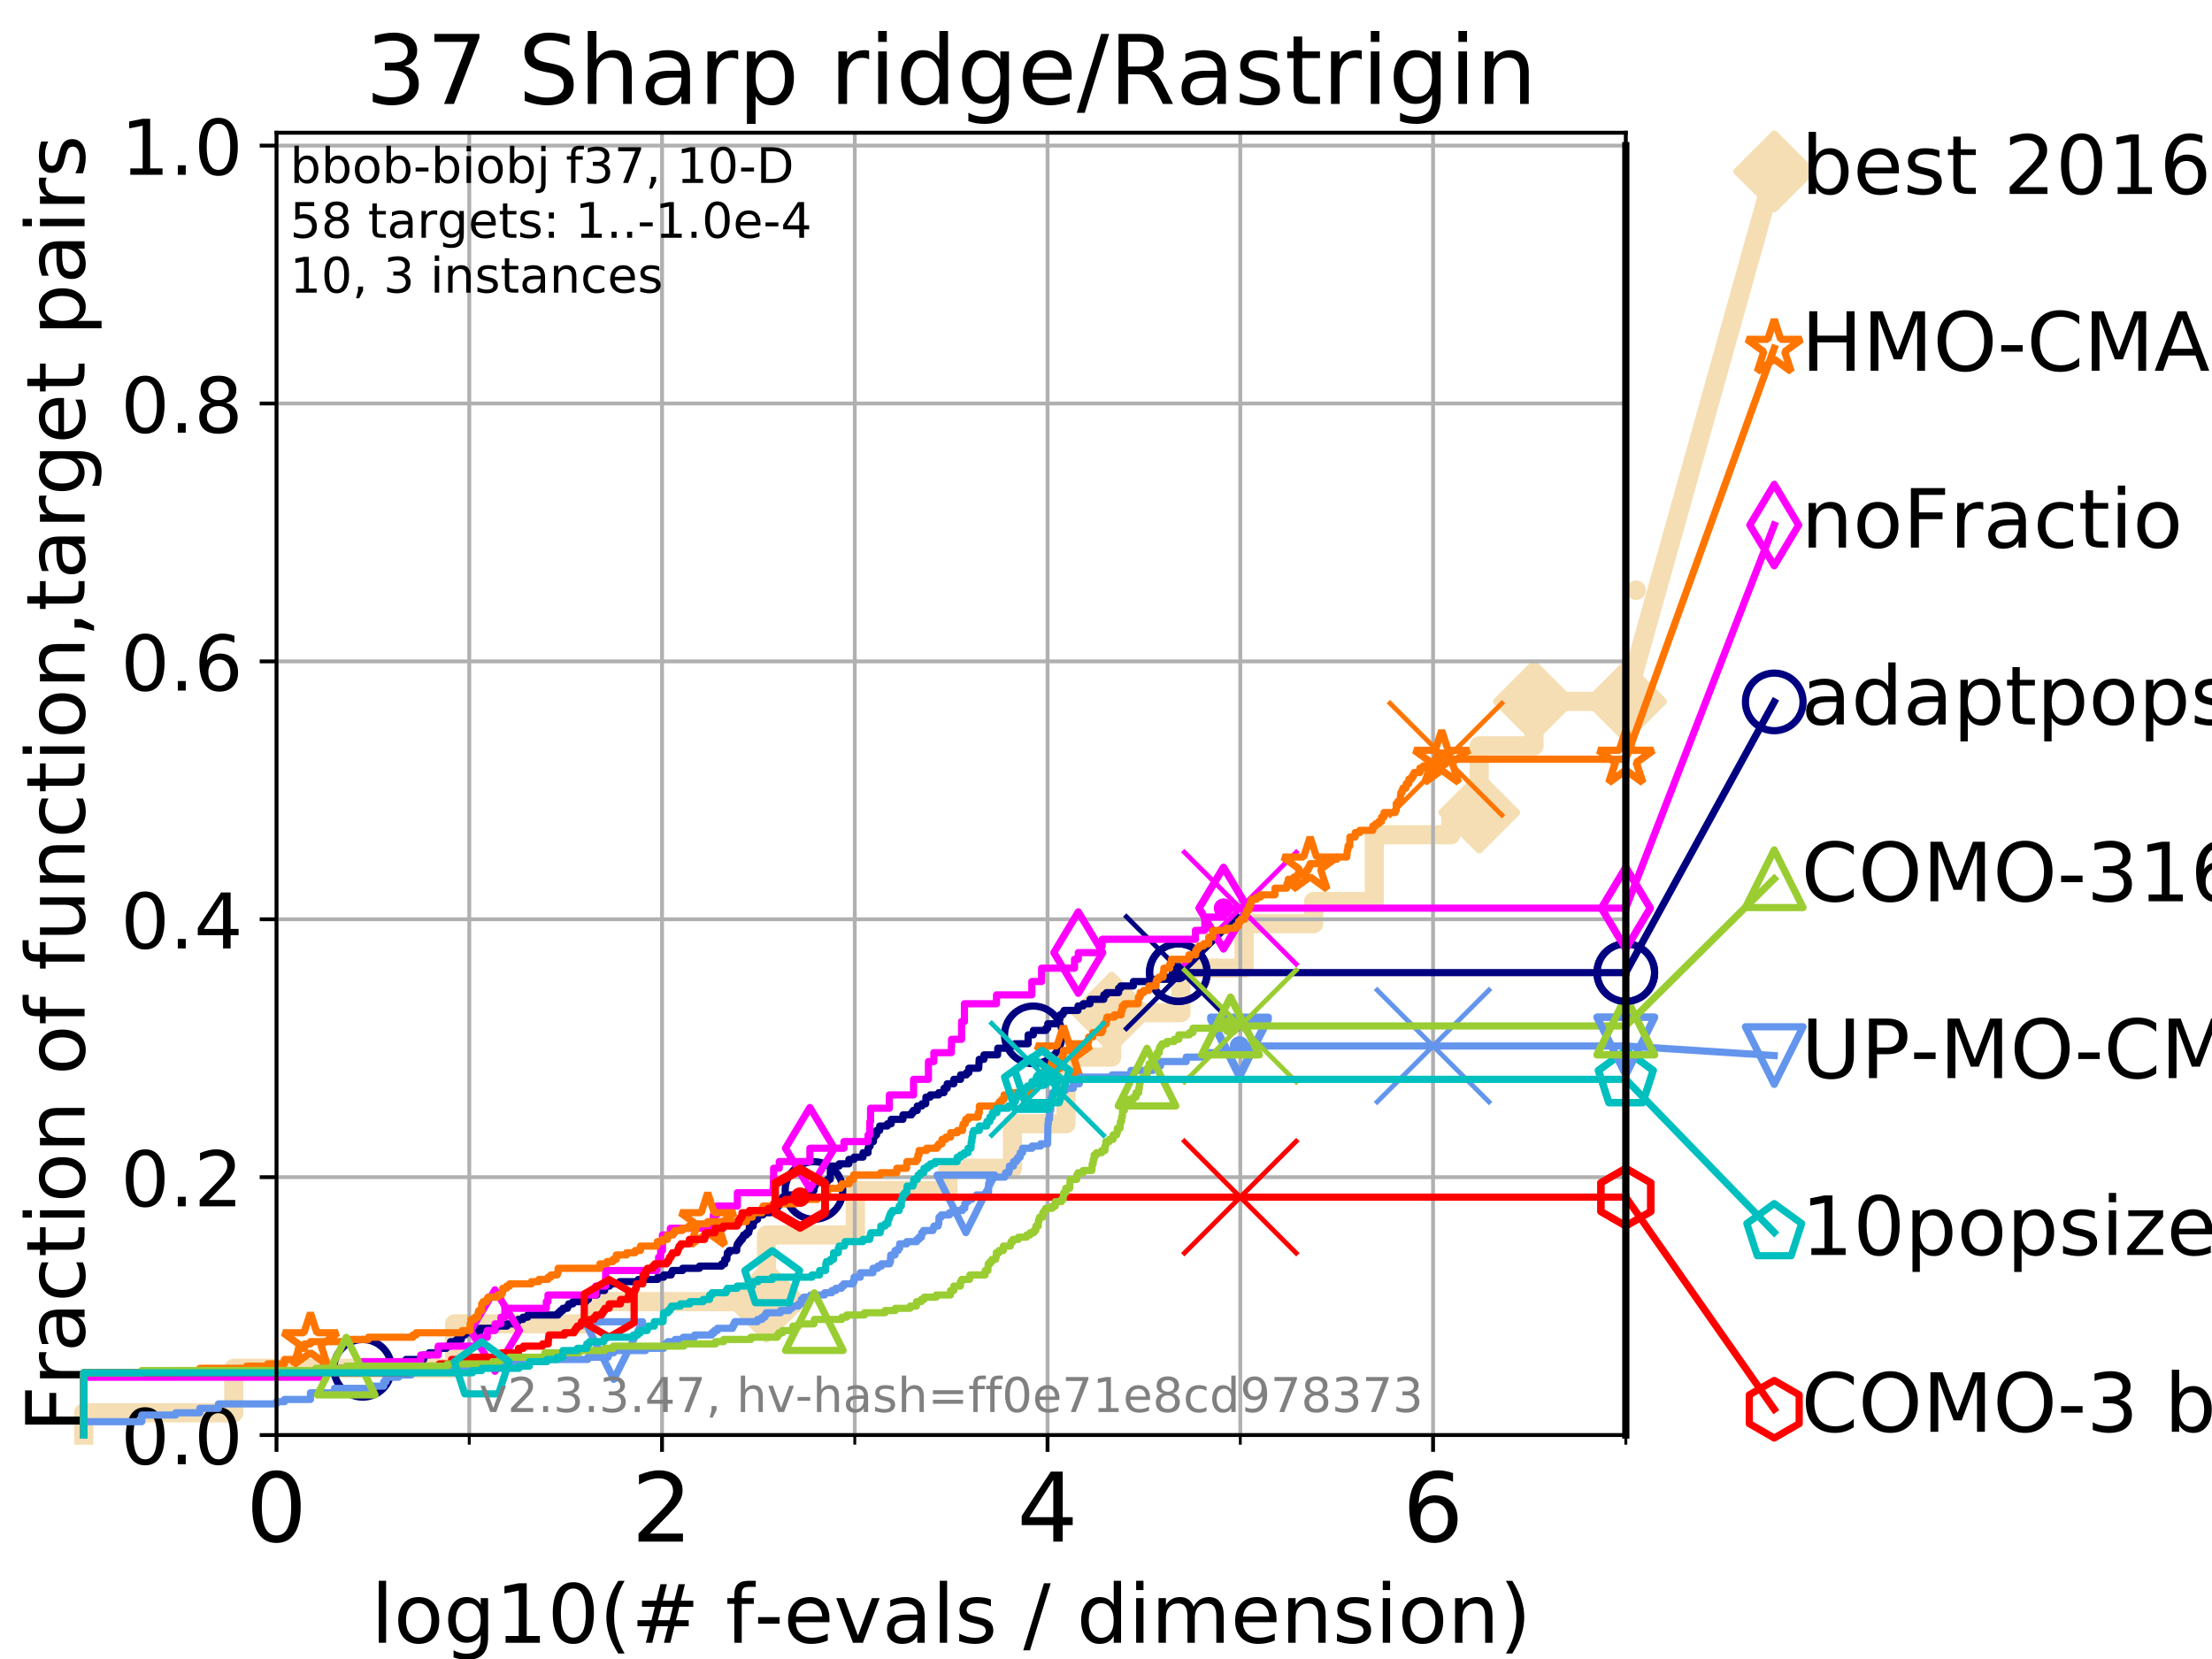 <?xml version="1.0" encoding="utf-8" standalone="no"?>
<!DOCTYPE svg PUBLIC "-//W3C//DTD SVG 1.1//EN"
  "http://www.w3.org/Graphics/SVG/1.1/DTD/svg11.dtd">
<!-- Created with matplotlib (https://matplotlib.org/) -->
<svg height="345.6pt" version="1.1" viewBox="0 0 460.8 345.6" width="460.8pt" xmlns="http://www.w3.org/2000/svg" xmlns:xlink="http://www.w3.org/1999/xlink">
 <defs>
  <style type="text/css">
*{stroke-linecap:butt;stroke-linejoin:round;}
  </style>
 </defs>
 <g id="figure_1">
  <g id="patch_1">
   <path d="M 0 345.6 
L 460.8 345.6 
L 460.8 0 
L 0 0 
z
" style="fill:#ffffff;"/>
  </g>
  <g id="axes_1">
   <g id="patch_2">
    <path d="M 57.6 298.944 
L 338.688 298.944 
L 338.688 27.648 
L 57.6 27.648 
z
" style="fill:#ffffff;"/>
   </g>
   <g id="line2d_1">
    <path d="M 17.445 298.944 
L 17.445 294.313 
L 48.692 294.313 
L 48.692 285.05 
L 94.715 285.05 
L 94.715 275.788 
L 123.152 275.788 
L 123.152 271.157 
L 159.683 271.157 
L 159.683 257.263 
L 178.188 257.263 
L 178.188 248.001 
L 197.469 248.001 
L 197.469 243.37 
L 210.918 243.37 
L 210.918 234.107 
L 222.067 234.107 
L 222.067 220.214 
L 231.596 220.214 
L 231.596 210.951 
L 246.01 210.951 
L 246.01 201.689 
L 259.173 201.689 
L 259.173 192.426 
L 273.659 192.426 
L 273.659 187.795 
L 286.287 187.795 
L 286.287 173.901 
L 302.246 173.901 
L 302.246 169.27 
L 308.144 169.27 
L 308.144 155.377 
L 319.556 155.377 
L 319.556 146.114 
L 338.688 146.114 
" style="fill:none;stroke:#f5deb3;stroke-linecap:square;stroke-width:4;"/>
   </g>
   <g id="line2d_2">
    <defs>
     <path d="M 0 7.778 
L 7.778 0 
L 0 -7.778 
L -7.778 0 
z
" id="m0346088c8b" style="stroke:#f5deb3;stroke-linejoin:miter;stroke-width:1.5;"/>
    </defs>
    <g>
     <use style="fill:#f5deb3;stroke:#f5deb3;stroke-linejoin:miter;stroke-width:1.5;" x="159.683" xlink:href="#m0346088c8b" y="271.157"/>
     <use style="fill:#f5deb3;stroke:#f5deb3;stroke-linejoin:miter;stroke-width:1.5;" x="231.596" xlink:href="#m0346088c8b" y="210.951"/>
     <use style="fill:#f5deb3;stroke:#f5deb3;stroke-linejoin:miter;stroke-width:1.5;" x="308.144" xlink:href="#m0346088c8b" y="169.27"/>
     <use style="fill:#f5deb3;stroke:#f5deb3;stroke-linejoin:miter;stroke-width:1.5;" x="319.556" xlink:href="#m0346088c8b" y="146.114"/>
     <use style="fill:#f5deb3;stroke:#f5deb3;stroke-linejoin:miter;stroke-width:1.5;" x="338.688" xlink:href="#m0346088c8b" y="146.114"/>
    </g>
   </g>
   <g id="line2d_3">
    <path style="fill:none;stroke:#f5deb3;stroke-linecap:square;stroke-width:4;"/>
    <g/>
   </g>
   <g id="line2d_4">
    <path d="M 338.688 146.114 
L 369.608 35.706 
" style="fill:none;stroke:#f5deb3;stroke-linecap:square;stroke-width:4;"/>
    <g>
     <use style="fill:#f5deb3;stroke:#f5deb3;stroke-linejoin:miter;stroke-width:1.5;" x="338.688" xlink:href="#m0346088c8b" y="146.114"/>
     <use style="fill:#f5deb3;stroke:#f5deb3;stroke-linejoin:miter;stroke-width:1.5;" x="369.608" xlink:href="#m0346088c8b" y="35.706"/>
    </g>
   </g>
   <g id="matplotlib.axis_1">
    <g id="xtick_1">
     <g id="line2d_5">
      <path clip-path="url(#pe3206e2d65)" d="M 57.6 298.944 
L 57.6 27.648 
" style="fill:none;stroke:#b0b0b0;stroke-linecap:square;stroke-width:0.8;"/>
     </g>
     <g id="line2d_6">
      <defs>
       <path d="M 0 0 
L 0 3.5 
" id="m1255639bf9" style="stroke:#000000;stroke-width:0.8;"/>
      </defs>
      <g>
       <use style="stroke:#000000;stroke-width:0.8;" x="57.6" xlink:href="#m1255639bf9" y="298.944"/>
      </g>
     </g>
     <g id="text_1">
      <!-- 0 -->
      <defs>
       <path d="M 31.781 66.406 
Q 24.172 66.406 20.328 58.906 
Q 16.5 51.422 16.5 36.375 
Q 16.5 21.391 20.328 13.891 
Q 24.172 6.391 31.781 6.391 
Q 39.453 6.391 43.281 13.891 
Q 47.125 21.391 47.125 36.375 
Q 47.125 51.422 43.281 58.906 
Q 39.453 66.406 31.781 66.406 
z
M 31.781 74.219 
Q 44.047 74.219 50.516 64.516 
Q 56.984 54.828 56.984 36.375 
Q 56.984 17.969 50.516 8.266 
Q 44.047 -1.422 31.781 -1.422 
Q 19.531 -1.422 13.062 8.266 
Q 6.594 17.969 6.594 36.375 
Q 6.594 54.828 13.062 64.516 
Q 19.531 74.219 31.781 74.219 
z
" id="DejaVuSans-48"/>
      </defs>
      <g transform="translate(51.237 321.141)scale(0.2 -0.2)">
       <use xlink:href="#DejaVuSans-48"/>
      </g>
     </g>
    </g>
    <g id="xtick_2">
     <g id="line2d_7">
      <path clip-path="url(#pe3206e2d65)" d="M 137.911 298.944 
L 137.911 27.648 
" style="fill:none;stroke:#b0b0b0;stroke-linecap:square;stroke-width:0.8;"/>
     </g>
     <g id="line2d_8">
      <g>
       <use style="stroke:#000000;stroke-width:0.8;" x="137.911" xlink:href="#m1255639bf9" y="298.944"/>
      </g>
     </g>
     <g id="text_2">
      <!-- 2 -->
      <defs>
       <path d="M 19.188 8.297 
L 53.609 8.297 
L 53.609 0 
L 7.328 0 
L 7.328 8.297 
Q 12.938 14.109 22.625 23.891 
Q 32.328 33.688 34.812 36.531 
Q 39.547 41.844 41.422 45.531 
Q 43.312 49.219 43.312 52.781 
Q 43.312 58.594 39.234 62.25 
Q 35.156 65.922 28.609 65.922 
Q 23.969 65.922 18.812 64.312 
Q 13.672 62.703 7.812 59.422 
L 7.812 69.391 
Q 13.766 71.781 18.938 73 
Q 24.125 74.219 28.422 74.219 
Q 39.75 74.219 46.484 68.547 
Q 53.219 62.891 53.219 53.422 
Q 53.219 48.922 51.531 44.891 
Q 49.859 40.875 45.406 35.406 
Q 44.188 33.984 37.641 27.219 
Q 31.109 20.453 19.188 8.297 
z
" id="DejaVuSans-50"/>
      </defs>
      <g transform="translate(131.548 321.141)scale(0.2 -0.2)">
       <use xlink:href="#DejaVuSans-50"/>
      </g>
     </g>
    </g>
    <g id="xtick_3">
     <g id="line2d_9">
      <path clip-path="url(#pe3206e2d65)" d="M 218.222 298.944 
L 218.222 27.648 
" style="fill:none;stroke:#b0b0b0;stroke-linecap:square;stroke-width:0.8;"/>
     </g>
     <g id="line2d_10">
      <g>
       <use style="stroke:#000000;stroke-width:0.8;" x="218.222" xlink:href="#m1255639bf9" y="298.944"/>
      </g>
     </g>
     <g id="text_3">
      <!-- 4 -->
      <defs>
       <path d="M 37.797 64.312 
L 12.891 25.391 
L 37.797 25.391 
z
M 35.203 72.906 
L 47.609 72.906 
L 47.609 25.391 
L 58.016 25.391 
L 58.016 17.188 
L 47.609 17.188 
L 47.609 0 
L 37.797 0 
L 37.797 17.188 
L 4.891 17.188 
L 4.891 26.703 
z
" id="DejaVuSans-52"/>
      </defs>
      <g transform="translate(211.859 321.141)scale(0.2 -0.2)">
       <use xlink:href="#DejaVuSans-52"/>
      </g>
     </g>
    </g>
    <g id="xtick_4">
     <g id="line2d_11">
      <path clip-path="url(#pe3206e2d65)" d="M 298.533 298.944 
L 298.533 27.648 
" style="fill:none;stroke:#b0b0b0;stroke-linecap:square;stroke-width:0.8;"/>
     </g>
     <g id="line2d_12">
      <g>
       <use style="stroke:#000000;stroke-width:0.8;" x="298.533" xlink:href="#m1255639bf9" y="298.944"/>
      </g>
     </g>
     <g id="text_4">
      <!-- 6 -->
      <defs>
       <path d="M 33.016 40.375 
Q 26.375 40.375 22.484 35.828 
Q 18.609 31.297 18.609 23.391 
Q 18.609 15.531 22.484 10.953 
Q 26.375 6.391 33.016 6.391 
Q 39.656 6.391 43.531 10.953 
Q 47.406 15.531 47.406 23.391 
Q 47.406 31.297 43.531 35.828 
Q 39.656 40.375 33.016 40.375 
z
M 52.594 71.297 
L 52.594 62.312 
Q 48.875 64.062 45.094 64.984 
Q 41.312 65.922 37.594 65.922 
Q 27.828 65.922 22.672 59.328 
Q 17.531 52.734 16.797 39.406 
Q 19.672 43.656 24.016 45.922 
Q 28.375 48.188 33.594 48.188 
Q 44.578 48.188 50.953 41.516 
Q 57.328 34.859 57.328 23.391 
Q 57.328 12.156 50.688 5.359 
Q 44.047 -1.422 33.016 -1.422 
Q 20.359 -1.422 13.672 8.266 
Q 6.984 17.969 6.984 36.375 
Q 6.984 53.656 15.188 63.938 
Q 23.391 74.219 37.203 74.219 
Q 40.922 74.219 44.703 73.484 
Q 48.484 72.75 52.594 71.297 
z
" id="DejaVuSans-54"/>
      </defs>
      <g transform="translate(292.17 321.141)scale(0.2 -0.2)">
       <use xlink:href="#DejaVuSans-54"/>
      </g>
     </g>
    </g>
    <g id="xtick_5">
     <g id="line2d_13">
      <path clip-path="url(#pe3206e2d65)" d="M 97.755 298.944 
L 97.755 27.648 
" style="fill:none;stroke:#b0b0b0;stroke-linecap:square;stroke-width:0.8;"/>
     </g>
     <g id="line2d_14">
      <defs>
       <path d="M 0 0 
L 0 2 
" id="m935dd8e190" style="stroke:#000000;stroke-width:0.6;"/>
      </defs>
      <g>
       <use style="stroke:#000000;stroke-width:0.6;" x="97.755" xlink:href="#m935dd8e190" y="298.944"/>
      </g>
     </g>
    </g>
    <g id="xtick_6">
     <g id="line2d_15">
      <path clip-path="url(#pe3206e2d65)" d="M 178.066 298.944 
L 178.066 27.648 
" style="fill:none;stroke:#b0b0b0;stroke-linecap:square;stroke-width:0.8;"/>
     </g>
     <g id="line2d_16">
      <g>
       <use style="stroke:#000000;stroke-width:0.6;" x="178.066" xlink:href="#m935dd8e190" y="298.944"/>
      </g>
     </g>
    </g>
    <g id="xtick_7">
     <g id="line2d_17">
      <path clip-path="url(#pe3206e2d65)" d="M 258.377 298.944 
L 258.377 27.648 
" style="fill:none;stroke:#b0b0b0;stroke-linecap:square;stroke-width:0.8;"/>
     </g>
     <g id="line2d_18">
      <g>
       <use style="stroke:#000000;stroke-width:0.6;" x="258.377" xlink:href="#m935dd8e190" y="298.944"/>
      </g>
     </g>
    </g>
    <g id="xtick_8">
     <g id="line2d_19">
      <path clip-path="url(#pe3206e2d65)" d="M 338.688 298.944 
L 338.688 27.648 
" style="fill:none;stroke:#b0b0b0;stroke-linecap:square;stroke-width:0.8;"/>
     </g>
     <g id="line2d_20">
      <g>
       <use style="stroke:#000000;stroke-width:0.6;" x="338.688" xlink:href="#m935dd8e190" y="298.944"/>
      </g>
     </g>
    </g>
    <g id="text_5">
     <!-- log10(# f-evals / dimension) -->
     <defs>
      <path d="M 9.422 75.984 
L 18.406 75.984 
L 18.406 0 
L 9.422 0 
z
" id="DejaVuSans-108"/>
      <path d="M 30.609 48.391 
Q 23.391 48.391 19.188 42.75 
Q 14.984 37.109 14.984 27.297 
Q 14.984 17.484 19.156 11.844 
Q 23.344 6.203 30.609 6.203 
Q 37.797 6.203 41.984 11.859 
Q 46.188 17.531 46.188 27.297 
Q 46.188 37.016 41.984 42.703 
Q 37.797 48.391 30.609 48.391 
z
M 30.609 56 
Q 42.328 56 49.016 48.375 
Q 55.719 40.766 55.719 27.297 
Q 55.719 13.875 49.016 6.219 
Q 42.328 -1.422 30.609 -1.422 
Q 18.844 -1.422 12.172 6.219 
Q 5.516 13.875 5.516 27.297 
Q 5.516 40.766 12.172 48.375 
Q 18.844 56 30.609 56 
z
" id="DejaVuSans-111"/>
      <path d="M 45.406 27.984 
Q 45.406 37.75 41.375 43.109 
Q 37.359 48.484 30.078 48.484 
Q 22.859 48.484 18.828 43.109 
Q 14.797 37.75 14.797 27.984 
Q 14.797 18.266 18.828 12.891 
Q 22.859 7.516 30.078 7.516 
Q 37.359 7.516 41.375 12.891 
Q 45.406 18.266 45.406 27.984 
z
M 54.391 6.781 
Q 54.391 -7.172 48.188 -13.984 
Q 42 -20.797 29.203 -20.797 
Q 24.469 -20.797 20.266 -20.094 
Q 16.062 -19.391 12.109 -17.922 
L 12.109 -9.188 
Q 16.062 -11.328 19.922 -12.344 
Q 23.781 -13.375 27.781 -13.375 
Q 36.625 -13.375 41.016 -8.766 
Q 45.406 -4.156 45.406 5.172 
L 45.406 9.625 
Q 42.625 4.781 38.281 2.391 
Q 33.938 0 27.875 0 
Q 17.828 0 11.672 7.656 
Q 5.516 15.328 5.516 27.984 
Q 5.516 40.672 11.672 48.328 
Q 17.828 56 27.875 56 
Q 33.938 56 38.281 53.609 
Q 42.625 51.219 45.406 46.391 
L 45.406 54.688 
L 54.391 54.688 
z
" id="DejaVuSans-103"/>
      <path d="M 12.406 8.297 
L 28.516 8.297 
L 28.516 63.922 
L 10.984 60.406 
L 10.984 69.391 
L 28.422 72.906 
L 38.281 72.906 
L 38.281 8.297 
L 54.391 8.297 
L 54.391 0 
L 12.406 0 
z
" id="DejaVuSans-49"/>
      <path d="M 31 75.875 
Q 24.469 64.656 21.281 53.656 
Q 18.109 42.672 18.109 31.391 
Q 18.109 20.125 21.312 9.062 
Q 24.516 -2 31 -13.188 
L 23.188 -13.188 
Q 15.875 -1.703 12.234 9.375 
Q 8.594 20.453 8.594 31.391 
Q 8.594 42.281 12.203 53.312 
Q 15.828 64.359 23.188 75.875 
z
" id="DejaVuSans-40"/>
      <path d="M 51.125 44 
L 36.922 44 
L 32.812 27.688 
L 47.125 27.688 
z
M 43.797 71.781 
L 38.719 51.516 
L 52.984 51.516 
L 58.109 71.781 
L 65.922 71.781 
L 60.891 51.516 
L 76.125 51.516 
L 76.125 44 
L 58.984 44 
L 54.984 27.688 
L 70.516 27.688 
L 70.516 20.219 
L 53.078 20.219 
L 48 0 
L 40.188 0 
L 45.219 20.219 
L 30.906 20.219 
L 25.875 0 
L 18.016 0 
L 23.094 20.219 
L 7.719 20.219 
L 7.719 27.688 
L 24.906 27.688 
L 29 44 
L 13.281 44 
L 13.281 51.516 
L 30.906 51.516 
L 35.891 71.781 
z
" id="DejaVuSans-35"/>
      <path id="DejaVuSans-32"/>
      <path d="M 37.109 75.984 
L 37.109 68.5 
L 28.516 68.5 
Q 23.688 68.5 21.797 66.547 
Q 19.922 64.594 19.922 59.516 
L 19.922 54.688 
L 34.719 54.688 
L 34.719 47.703 
L 19.922 47.703 
L 19.922 0 
L 10.891 0 
L 10.891 47.703 
L 2.297 47.703 
L 2.297 54.688 
L 10.891 54.688 
L 10.891 58.5 
Q 10.891 67.625 15.141 71.797 
Q 19.391 75.984 28.609 75.984 
z
" id="DejaVuSans-102"/>
      <path d="M 4.891 31.391 
L 31.203 31.391 
L 31.203 23.391 
L 4.891 23.391 
z
" id="DejaVuSans-45"/>
      <path d="M 56.203 29.594 
L 56.203 25.203 
L 14.891 25.203 
Q 15.484 15.922 20.484 11.062 
Q 25.484 6.203 34.422 6.203 
Q 39.594 6.203 44.453 7.469 
Q 49.312 8.734 54.109 11.281 
L 54.109 2.781 
Q 49.266 0.734 44.188 -0.344 
Q 39.109 -1.422 33.891 -1.422 
Q 20.797 -1.422 13.156 6.188 
Q 5.516 13.812 5.516 26.812 
Q 5.516 40.234 12.766 48.109 
Q 20.016 56 32.328 56 
Q 43.359 56 49.781 48.891 
Q 56.203 41.797 56.203 29.594 
z
M 47.219 32.234 
Q 47.125 39.594 43.094 43.984 
Q 39.062 48.391 32.422 48.391 
Q 24.906 48.391 20.391 44.141 
Q 15.875 39.891 15.188 32.172 
z
" id="DejaVuSans-101"/>
      <path d="M 2.984 54.688 
L 12.5 54.688 
L 29.594 8.797 
L 46.688 54.688 
L 56.203 54.688 
L 35.688 0 
L 23.484 0 
z
" id="DejaVuSans-118"/>
      <path d="M 34.281 27.484 
Q 23.391 27.484 19.188 25 
Q 14.984 22.516 14.984 16.5 
Q 14.984 11.719 18.141 8.906 
Q 21.297 6.109 26.703 6.109 
Q 34.188 6.109 38.703 11.406 
Q 43.219 16.703 43.219 25.484 
L 43.219 27.484 
z
M 52.203 31.203 
L 52.203 0 
L 43.219 0 
L 43.219 8.297 
Q 40.141 3.328 35.547 0.953 
Q 30.953 -1.422 24.312 -1.422 
Q 15.922 -1.422 10.953 3.297 
Q 6 8.016 6 15.922 
Q 6 25.141 12.172 29.828 
Q 18.359 34.516 30.609 34.516 
L 43.219 34.516 
L 43.219 35.406 
Q 43.219 41.609 39.141 45 
Q 35.062 48.391 27.688 48.391 
Q 23 48.391 18.547 47.266 
Q 14.109 46.141 10.016 43.891 
L 10.016 52.203 
Q 14.938 54.109 19.578 55.047 
Q 24.219 56 28.609 56 
Q 40.484 56 46.344 49.844 
Q 52.203 43.703 52.203 31.203 
z
" id="DejaVuSans-97"/>
      <path d="M 44.281 53.078 
L 44.281 44.578 
Q 40.484 46.531 36.375 47.5 
Q 32.281 48.484 27.875 48.484 
Q 21.188 48.484 17.844 46.438 
Q 14.5 44.391 14.5 40.281 
Q 14.5 37.156 16.891 35.375 
Q 19.281 33.594 26.516 31.984 
L 29.594 31.297 
Q 39.156 29.25 43.188 25.516 
Q 47.219 21.781 47.219 15.094 
Q 47.219 7.469 41.188 3.016 
Q 35.156 -1.422 24.609 -1.422 
Q 20.219 -1.422 15.453 -0.562 
Q 10.688 0.297 5.422 2 
L 5.422 11.281 
Q 10.406 8.688 15.234 7.391 
Q 20.062 6.109 24.812 6.109 
Q 31.156 6.109 34.562 8.281 
Q 37.984 10.453 37.984 14.406 
Q 37.984 18.062 35.516 20.016 
Q 33.062 21.969 24.703 23.781 
L 21.578 24.516 
Q 13.234 26.266 9.516 29.906 
Q 5.812 33.547 5.812 39.891 
Q 5.812 47.609 11.281 51.797 
Q 16.75 56 26.812 56 
Q 31.781 56 36.172 55.266 
Q 40.578 54.547 44.281 53.078 
z
" id="DejaVuSans-115"/>
      <path d="M 25.391 72.906 
L 33.688 72.906 
L 8.297 -9.281 
L 0 -9.281 
z
" id="DejaVuSans-47"/>
      <path d="M 45.406 46.391 
L 45.406 75.984 
L 54.391 75.984 
L 54.391 0 
L 45.406 0 
L 45.406 8.203 
Q 42.578 3.328 38.25 0.953 
Q 33.938 -1.422 27.875 -1.422 
Q 17.969 -1.422 11.734 6.484 
Q 5.516 14.406 5.516 27.297 
Q 5.516 40.188 11.734 48.094 
Q 17.969 56 27.875 56 
Q 33.938 56 38.25 53.625 
Q 42.578 51.266 45.406 46.391 
z
M 14.797 27.297 
Q 14.797 17.391 18.875 11.75 
Q 22.953 6.109 30.078 6.109 
Q 37.203 6.109 41.297 11.75 
Q 45.406 17.391 45.406 27.297 
Q 45.406 37.203 41.297 42.844 
Q 37.203 48.484 30.078 48.484 
Q 22.953 48.484 18.875 42.844 
Q 14.797 37.203 14.797 27.297 
z
" id="DejaVuSans-100"/>
      <path d="M 9.422 54.688 
L 18.406 54.688 
L 18.406 0 
L 9.422 0 
z
M 9.422 75.984 
L 18.406 75.984 
L 18.406 64.594 
L 9.422 64.594 
z
" id="DejaVuSans-105"/>
      <path d="M 52 44.188 
Q 55.375 50.25 60.062 53.125 
Q 64.75 56 71.094 56 
Q 79.641 56 84.281 50.016 
Q 88.922 44.047 88.922 33.016 
L 88.922 0 
L 79.891 0 
L 79.891 32.719 
Q 79.891 40.578 77.094 44.375 
Q 74.312 48.188 68.609 48.188 
Q 61.625 48.188 57.562 43.547 
Q 53.516 38.922 53.516 30.906 
L 53.516 0 
L 44.484 0 
L 44.484 32.719 
Q 44.484 40.625 41.703 44.406 
Q 38.922 48.188 33.109 48.188 
Q 26.219 48.188 22.156 43.531 
Q 18.109 38.875 18.109 30.906 
L 18.109 0 
L 9.078 0 
L 9.078 54.688 
L 18.109 54.688 
L 18.109 46.188 
Q 21.188 51.219 25.484 53.609 
Q 29.781 56 35.688 56 
Q 41.656 56 45.828 52.969 
Q 50 49.953 52 44.188 
z
" id="DejaVuSans-109"/>
      <path d="M 54.891 33.016 
L 54.891 0 
L 45.906 0 
L 45.906 32.719 
Q 45.906 40.484 42.875 44.328 
Q 39.844 48.188 33.797 48.188 
Q 26.516 48.188 22.312 43.547 
Q 18.109 38.922 18.109 30.906 
L 18.109 0 
L 9.078 0 
L 9.078 54.688 
L 18.109 54.688 
L 18.109 46.188 
Q 21.344 51.125 25.703 53.562 
Q 30.078 56 35.797 56 
Q 45.219 56 50.047 50.172 
Q 54.891 44.344 54.891 33.016 
z
" id="DejaVuSans-110"/>
      <path d="M 8.016 75.875 
L 15.828 75.875 
Q 23.141 64.359 26.781 53.312 
Q 30.422 42.281 30.422 31.391 
Q 30.422 20.453 26.781 9.375 
Q 23.141 -1.703 15.828 -13.188 
L 8.016 -13.188 
Q 14.5 -2 17.703 9.062 
Q 20.906 20.125 20.906 31.391 
Q 20.906 42.672 17.703 53.656 
Q 14.5 64.656 8.016 75.875 
z
" id="DejaVuSans-41"/>
     </defs>
     <g transform="translate(77.303 342.218)scale(0.17 -0.17)">
      <use xlink:href="#DejaVuSans-108"/>
      <use x="27.783" xlink:href="#DejaVuSans-111"/>
      <use x="88.965" xlink:href="#DejaVuSans-103"/>
      <use x="152.441" xlink:href="#DejaVuSans-49"/>
      <use x="216.064" xlink:href="#DejaVuSans-48"/>
      <use x="279.688" xlink:href="#DejaVuSans-40"/>
      <use x="318.701" xlink:href="#DejaVuSans-35"/>
      <use x="402.49" xlink:href="#DejaVuSans-32"/>
      <use x="434.277" xlink:href="#DejaVuSans-102"/>
      <use x="469.404" xlink:href="#DejaVuSans-45"/>
      <use x="505.488" xlink:href="#DejaVuSans-101"/>
      <use x="567.012" xlink:href="#DejaVuSans-118"/>
      <use x="626.191" xlink:href="#DejaVuSans-97"/>
      <use x="687.471" xlink:href="#DejaVuSans-108"/>
      <use x="715.254" xlink:href="#DejaVuSans-115"/>
      <use x="767.354" xlink:href="#DejaVuSans-32"/>
      <use x="799.141" xlink:href="#DejaVuSans-47"/>
      <use x="832.832" xlink:href="#DejaVuSans-32"/>
      <use x="864.619" xlink:href="#DejaVuSans-100"/>
      <use x="928.096" xlink:href="#DejaVuSans-105"/>
      <use x="955.879" xlink:href="#DejaVuSans-109"/>
      <use x="1053.291" xlink:href="#DejaVuSans-101"/>
      <use x="1114.814" xlink:href="#DejaVuSans-110"/>
      <use x="1178.193" xlink:href="#DejaVuSans-115"/>
      <use x="1230.293" xlink:href="#DejaVuSans-105"/>
      <use x="1258.076" xlink:href="#DejaVuSans-111"/>
      <use x="1319.258" xlink:href="#DejaVuSans-110"/>
      <use x="1382.637" xlink:href="#DejaVuSans-41"/>
     </g>
    </g>
   </g>
   <g id="matplotlib.axis_2">
    <g id="ytick_1">
     <g id="line2d_21">
      <path clip-path="url(#pe3206e2d65)" d="M 57.6 298.944 
L 338.688 298.944 
" style="fill:none;stroke:#b0b0b0;stroke-linecap:square;stroke-width:0.8;"/>
     </g>
     <g id="line2d_22">
      <defs>
       <path d="M 0 0 
L -3.5 0 
" id="me5ea6d069b" style="stroke:#000000;stroke-width:0.8;"/>
      </defs>
      <g>
       <use style="stroke:#000000;stroke-width:0.8;" x="57.6" xlink:href="#me5ea6d069b" y="298.944"/>
      </g>
     </g>
     <g id="text_6">
      <!-- 0.0 -->
      <defs>
       <path d="M 10.688 12.406 
L 21 12.406 
L 21 0 
L 10.688 0 
z
" id="DejaVuSans-46"/>
      </defs>
      <g transform="translate(25.155 305.023)scale(0.16 -0.16)">
       <use xlink:href="#DejaVuSans-48"/>
       <use x="63.623" xlink:href="#DejaVuSans-46"/>
       <use x="95.41" xlink:href="#DejaVuSans-48"/>
      </g>
     </g>
    </g>
    <g id="ytick_2">
     <g id="line2d_23">
      <path clip-path="url(#pe3206e2d65)" d="M 57.6 245.222 
L 338.688 245.222 
" style="fill:none;stroke:#b0b0b0;stroke-linecap:square;stroke-width:0.8;"/>
     </g>
     <g id="line2d_24">
      <g>
       <use style="stroke:#000000;stroke-width:0.8;" x="57.6" xlink:href="#me5ea6d069b" y="245.222"/>
      </g>
     </g>
     <g id="text_7">
      <!-- 0.2 -->
      <g transform="translate(25.155 251.301)scale(0.16 -0.16)">
       <use xlink:href="#DejaVuSans-48"/>
       <use x="63.623" xlink:href="#DejaVuSans-46"/>
       <use x="95.41" xlink:href="#DejaVuSans-50"/>
      </g>
     </g>
    </g>
    <g id="ytick_3">
     <g id="line2d_25">
      <path clip-path="url(#pe3206e2d65)" d="M 57.6 191.5 
L 338.688 191.5 
" style="fill:none;stroke:#b0b0b0;stroke-linecap:square;stroke-width:0.8;"/>
     </g>
     <g id="line2d_26">
      <g>
       <use style="stroke:#000000;stroke-width:0.8;" x="57.6" xlink:href="#me5ea6d069b" y="191.5"/>
      </g>
     </g>
     <g id="text_8">
      <!-- 0.4 -->
      <g transform="translate(25.155 197.579)scale(0.16 -0.16)">
       <use xlink:href="#DejaVuSans-48"/>
       <use x="63.623" xlink:href="#DejaVuSans-46"/>
       <use x="95.41" xlink:href="#DejaVuSans-52"/>
      </g>
     </g>
    </g>
    <g id="ytick_4">
     <g id="line2d_27">
      <path clip-path="url(#pe3206e2d65)" d="M 57.6 137.778 
L 338.688 137.778 
" style="fill:none;stroke:#b0b0b0;stroke-linecap:square;stroke-width:0.8;"/>
     </g>
     <g id="line2d_28">
      <g>
       <use style="stroke:#000000;stroke-width:0.8;" x="57.6" xlink:href="#me5ea6d069b" y="137.778"/>
      </g>
     </g>
     <g id="text_9">
      <!-- 0.6 -->
      <g transform="translate(25.155 143.857)scale(0.16 -0.16)">
       <use xlink:href="#DejaVuSans-48"/>
       <use x="63.623" xlink:href="#DejaVuSans-46"/>
       <use x="95.41" xlink:href="#DejaVuSans-54"/>
      </g>
     </g>
    </g>
    <g id="ytick_5">
     <g id="line2d_29">
      <path clip-path="url(#pe3206e2d65)" d="M 57.6 84.056 
L 338.688 84.056 
" style="fill:none;stroke:#b0b0b0;stroke-linecap:square;stroke-width:0.8;"/>
     </g>
     <g id="line2d_30">
      <g>
       <use style="stroke:#000000;stroke-width:0.8;" x="57.6" xlink:href="#me5ea6d069b" y="84.056"/>
      </g>
     </g>
     <g id="text_10">
      <!-- 0.8 -->
      <defs>
       <path d="M 31.781 34.625 
Q 24.75 34.625 20.719 30.859 
Q 16.703 27.094 16.703 20.516 
Q 16.703 13.922 20.719 10.156 
Q 24.75 6.391 31.781 6.391 
Q 38.812 6.391 42.859 10.172 
Q 46.922 13.969 46.922 20.516 
Q 46.922 27.094 42.891 30.859 
Q 38.875 34.625 31.781 34.625 
z
M 21.922 38.812 
Q 15.578 40.375 12.031 44.719 
Q 8.5 49.078 8.5 55.328 
Q 8.5 64.062 14.719 69.141 
Q 20.953 74.219 31.781 74.219 
Q 42.672 74.219 48.875 69.141 
Q 55.078 64.062 55.078 55.328 
Q 55.078 49.078 51.531 44.719 
Q 48 40.375 41.703 38.812 
Q 48.828 37.156 52.797 32.312 
Q 56.781 27.484 56.781 20.516 
Q 56.781 9.906 50.312 4.234 
Q 43.844 -1.422 31.781 -1.422 
Q 19.734 -1.422 13.25 4.234 
Q 6.781 9.906 6.781 20.516 
Q 6.781 27.484 10.781 32.312 
Q 14.797 37.156 21.922 38.812 
z
M 18.312 54.391 
Q 18.312 48.734 21.844 45.562 
Q 25.391 42.391 31.781 42.391 
Q 38.141 42.391 41.719 45.562 
Q 45.312 48.734 45.312 54.391 
Q 45.312 60.062 41.719 63.234 
Q 38.141 66.406 31.781 66.406 
Q 25.391 66.406 21.844 63.234 
Q 18.312 60.062 18.312 54.391 
z
" id="DejaVuSans-56"/>
      </defs>
      <g transform="translate(25.155 90.135)scale(0.16 -0.16)">
       <use xlink:href="#DejaVuSans-48"/>
       <use x="63.623" xlink:href="#DejaVuSans-46"/>
       <use x="95.41" xlink:href="#DejaVuSans-56"/>
      </g>
     </g>
    </g>
    <g id="ytick_6">
     <g id="line2d_31">
      <path clip-path="url(#pe3206e2d65)" d="M 57.6 30.334 
L 338.688 30.334 
" style="fill:none;stroke:#b0b0b0;stroke-linecap:square;stroke-width:0.8;"/>
     </g>
     <g id="line2d_32">
      <g>
       <use style="stroke:#000000;stroke-width:0.8;" x="57.6" xlink:href="#me5ea6d069b" y="30.334"/>
      </g>
     </g>
     <g id="text_11">
      <!-- 1.0 -->
      <g transform="translate(25.155 36.413)scale(0.16 -0.16)">
       <use xlink:href="#DejaVuSans-49"/>
       <use x="63.623" xlink:href="#DejaVuSans-46"/>
       <use x="95.41" xlink:href="#DejaVuSans-48"/>
      </g>
     </g>
    </g>
    <g id="text_12">
     <!-- Fraction of function,target pairs -->
     <defs>
      <path d="M 9.812 72.906 
L 51.703 72.906 
L 51.703 64.594 
L 19.672 64.594 
L 19.672 43.109 
L 48.578 43.109 
L 48.578 34.812 
L 19.672 34.812 
L 19.672 0 
L 9.812 0 
z
" id="DejaVuSans-70"/>
      <path d="M 41.109 46.297 
Q 39.594 47.172 37.812 47.578 
Q 36.031 48 33.891 48 
Q 26.266 48 22.188 43.047 
Q 18.109 38.094 18.109 28.812 
L 18.109 0 
L 9.078 0 
L 9.078 54.688 
L 18.109 54.688 
L 18.109 46.188 
Q 20.953 51.172 25.484 53.578 
Q 30.031 56 36.531 56 
Q 37.453 56 38.578 55.875 
Q 39.703 55.766 41.062 55.516 
z
" id="DejaVuSans-114"/>
      <path d="M 48.781 52.594 
L 48.781 44.188 
Q 44.969 46.297 41.141 47.344 
Q 37.312 48.391 33.406 48.391 
Q 24.656 48.391 19.812 42.844 
Q 14.984 37.312 14.984 27.297 
Q 14.984 17.281 19.812 11.734 
Q 24.656 6.203 33.406 6.203 
Q 37.312 6.203 41.141 7.25 
Q 44.969 8.297 48.781 10.406 
L 48.781 2.094 
Q 45.016 0.344 40.984 -0.531 
Q 36.969 -1.422 32.422 -1.422 
Q 20.062 -1.422 12.781 6.344 
Q 5.516 14.109 5.516 27.297 
Q 5.516 40.672 12.859 48.328 
Q 20.219 56 33.016 56 
Q 37.156 56 41.109 55.141 
Q 45.062 54.297 48.781 52.594 
z
" id="DejaVuSans-99"/>
      <path d="M 18.312 70.219 
L 18.312 54.688 
L 36.812 54.688 
L 36.812 47.703 
L 18.312 47.703 
L 18.312 18.016 
Q 18.312 11.328 20.141 9.422 
Q 21.969 7.516 27.594 7.516 
L 36.812 7.516 
L 36.812 0 
L 27.594 0 
Q 17.188 0 13.234 3.875 
Q 9.281 7.766 9.281 18.016 
L 9.281 47.703 
L 2.688 47.703 
L 2.688 54.688 
L 9.281 54.688 
L 9.281 70.219 
z
" id="DejaVuSans-116"/>
      <path d="M 8.5 21.578 
L 8.5 54.688 
L 17.484 54.688 
L 17.484 21.922 
Q 17.484 14.156 20.5 10.266 
Q 23.531 6.391 29.594 6.391 
Q 36.859 6.391 41.078 11.031 
Q 45.312 15.672 45.312 23.688 
L 45.312 54.688 
L 54.297 54.688 
L 54.297 0 
L 45.312 0 
L 45.312 8.406 
Q 42.047 3.422 37.719 1 
Q 33.406 -1.422 27.688 -1.422 
Q 18.266 -1.422 13.375 4.438 
Q 8.5 10.297 8.5 21.578 
z
M 31.109 56 
z
" id="DejaVuSans-117"/>
      <path d="M 11.719 12.406 
L 22.016 12.406 
L 22.016 4 
L 14.016 -11.625 
L 7.719 -11.625 
L 11.719 4 
z
" id="DejaVuSans-44"/>
      <path d="M 18.109 8.203 
L 18.109 -20.797 
L 9.078 -20.797 
L 9.078 54.688 
L 18.109 54.688 
L 18.109 46.391 
Q 20.953 51.266 25.266 53.625 
Q 29.594 56 35.594 56 
Q 45.562 56 51.781 48.094 
Q 58.016 40.188 58.016 27.297 
Q 58.016 14.406 51.781 6.484 
Q 45.562 -1.422 35.594 -1.422 
Q 29.594 -1.422 25.266 0.953 
Q 20.953 3.328 18.109 8.203 
z
M 48.688 27.297 
Q 48.688 37.203 44.609 42.844 
Q 40.531 48.484 33.406 48.484 
Q 26.266 48.484 22.188 42.844 
Q 18.109 37.203 18.109 27.297 
Q 18.109 17.391 22.188 11.75 
Q 26.266 6.109 33.406 6.109 
Q 40.531 6.109 44.609 11.75 
Q 48.688 17.391 48.688 27.297 
z
" id="DejaVuSans-112"/>
     </defs>
     <g transform="translate(17.62 298.435)rotate(-90)scale(0.17 -0.17)">
      <use xlink:href="#DejaVuSans-70"/>
      <use x="57.41" xlink:href="#DejaVuSans-114"/>
      <use x="98.523" xlink:href="#DejaVuSans-97"/>
      <use x="159.803" xlink:href="#DejaVuSans-99"/>
      <use x="214.783" xlink:href="#DejaVuSans-116"/>
      <use x="253.992" xlink:href="#DejaVuSans-105"/>
      <use x="281.775" xlink:href="#DejaVuSans-111"/>
      <use x="342.957" xlink:href="#DejaVuSans-110"/>
      <use x="406.336" xlink:href="#DejaVuSans-32"/>
      <use x="438.123" xlink:href="#DejaVuSans-111"/>
      <use x="499.305" xlink:href="#DejaVuSans-102"/>
      <use x="534.51" xlink:href="#DejaVuSans-32"/>
      <use x="566.297" xlink:href="#DejaVuSans-102"/>
      <use x="601.502" xlink:href="#DejaVuSans-117"/>
      <use x="664.881" xlink:href="#DejaVuSans-110"/>
      <use x="728.26" xlink:href="#DejaVuSans-99"/>
      <use x="783.24" xlink:href="#DejaVuSans-116"/>
      <use x="822.449" xlink:href="#DejaVuSans-105"/>
      <use x="850.232" xlink:href="#DejaVuSans-111"/>
      <use x="911.414" xlink:href="#DejaVuSans-110"/>
      <use x="974.793" xlink:href="#DejaVuSans-44"/>
      <use x="1006.58" xlink:href="#DejaVuSans-116"/>
      <use x="1045.789" xlink:href="#DejaVuSans-97"/>
      <use x="1107.068" xlink:href="#DejaVuSans-114"/>
      <use x="1148.166" xlink:href="#DejaVuSans-103"/>
      <use x="1211.643" xlink:href="#DejaVuSans-101"/>
      <use x="1273.166" xlink:href="#DejaVuSans-116"/>
      <use x="1312.375" xlink:href="#DejaVuSans-32"/>
      <use x="1344.162" xlink:href="#DejaVuSans-112"/>
      <use x="1407.639" xlink:href="#DejaVuSans-97"/>
      <use x="1468.918" xlink:href="#DejaVuSans-105"/>
      <use x="1496.701" xlink:href="#DejaVuSans-114"/>
      <use x="1537.814" xlink:href="#DejaVuSans-115"/>
     </g>
    </g>
   </g>
   <g id="line2d_33">
    <defs>
     <path d="M 0 1.5 
C 0.398 1.5 0.779 1.342 1.061 1.061 
C 1.342 0.779 1.5 0.398 1.5 0 
C 1.5 -0.398 1.342 -0.779 1.061 -1.061 
C 0.779 -1.342 0.398 -1.5 0 -1.5 
C -0.398 -1.5 -0.779 -1.342 -1.061 -1.061 
C -1.342 -0.779 -1.5 -0.398 -1.5 0 
C -1.5 0.398 -1.342 0.779 -1.061 1.061 
C -0.779 1.342 -0.398 1.5 0 1.5 
z
" id="mc735b590f3" style="stroke:#f5deb3;"/>
    </defs>
    <g>
     <use style="fill:#f5deb3;stroke:#f5deb3;" x="340.863" xlink:href="#mc735b590f3" y="122.958"/>
     <use style="fill:#f5deb3;stroke:#f5deb3;" x="340.863" xlink:href="#mc735b590f3" y="122.958"/>
    </g>
   </g>
   <g id="line2d_34">
    <defs>
     <path d="M 0 1.5 
C 0.398 1.5 0.779 1.342 1.061 1.061 
C 1.342 0.779 1.5 0.398 1.5 0 
C 1.5 -0.398 1.342 -0.779 1.061 -1.061 
C 0.779 -1.342 0.398 -1.5 0 -1.5 
C -0.398 -1.5 -0.779 -1.342 -1.061 -1.061 
C -1.342 -0.779 -1.5 -0.398 -1.5 0 
C -1.5 0.398 -1.342 0.779 -1.061 1.061 
C -0.779 1.342 -0.398 1.5 0 1.5 
z
" id="m60f4bc9000" style="stroke:#000080;"/>
    </defs>
    <g>
     <use style="fill:#000080;stroke:#000080;" x="245.472" xlink:href="#m60f4bc9000" y="202.615"/>
     <use style="fill:#000080;stroke:#000080;" x="245.472" xlink:href="#m60f4bc9000" y="202.615"/>
    </g>
   </g>
   <g id="line2d_35">
    <path d="M 17.445 298.944 
L 17.445 285.977 
L 67.851 285.977 
L 67.851 285.514 
L 75.556 285.514 
L 75.556 285.05 
L 81.334 285.05 
L 81.334 284.587 
L 84.588 284.587 
L 84.588 283.198 
L 88.256 283.198 
L 88.256 282.272 
L 89.419 282.272 
L 89.419 281.809 
L 91.284 281.809 
L 91.284 280.882 
L 92.969 280.882 
L 92.969 280.419 
L 93.864 280.419 
L 93.864 279.493 
L 95.125 279.493 
L 95.125 279.03 
L 96.111 279.03 
L 96.111 278.104 
L 96.861 278.104 
L 96.861 277.64 
L 99.887 277.64 
L 99.887 276.714 
L 103.372 276.714 
L 103.372 276.251 
L 105.622 276.251 
L 105.622 275.788 
L 107.314 275.788 
L 107.314 275.325 
L 107.909 275.325 
L 107.909 274.862 
L 108.949 274.862 
L 108.949 274.399 
L 109.93 274.399 
L 109.93 273.935 
L 116.263 273.935 
L 116.263 273.472 
L 116.739 273.472 
L 116.739 273.009 
L 117.26 273.009 
L 117.26 272.546 
L 118.203 272.546 
L 118.203 272.083 
L 118.471 272.083 
L 118.471 271.62 
L 119.352 271.62 
L 119.352 271.157 
L 122.062 271.157 
L 122.062 270.694 
L 122.573 270.694 
L 122.573 269.767 
L 124.331 269.767 
L 124.331 268.841 
L 125.962 268.841 
L 125.962 267.915 
L 126.97 267.915 
L 126.97 267.452 
L 129.089 267.452 
L 129.089 266.989 
L 132.964 266.989 
L 132.964 266.526 
L 136.998 266.526 
L 136.998 266.062 
L 138.273 266.062 
L 138.273 265.599 
L 139.809 265.599 
L 139.809 265.136 
L 140.042 265.136 
L 140.042 264.673 
L 142.189 264.673 
L 142.189 264.21 
L 145.733 264.21 
L 145.733 263.747 
L 150.353 263.747 
L 150.353 263.284 
L 150.966 263.284 
L 150.966 262.357 
L 151.414 262.357 
L 151.518 260.968 
L 151.921 260.968 
L 151.921 260.505 
L 153.474 260.505 
L 153.474 259.579 
L 153.602 259.579 
L 153.602 259.116 
L 153.904 259.116 
L 153.904 258.653 
L 154.256 258.653 
L 154.256 258.189 
L 154.648 258.189 
L 154.648 257.726 
L 154.893 257.726 
L 154.893 257.263 
L 155.502 257.263 
L 155.502 256.8 
L 155.978 256.8 
L 155.978 256.337 
L 156.096 256.337 
L 156.096 255.411 
L 156.895 255.411 
L 156.895 254.484 
L 157.203 254.484 
L 157.203 254.021 
L 157.81 254.021 
L 157.915 253.095 
L 158.937 253.095 
L 158.937 252.632 
L 160.533 252.632 
L 160.533 252.169 
L 161.452 252.169 
L 161.452 251.706 
L 161.845 251.706 
L 161.845 251.243 
L 162.239 251.243 
L 162.239 250.779 
L 162.568 250.779 
L 162.568 250.316 
L 162.983 250.316 
L 162.983 249.39 
L 163.709 249.39 
L 163.709 248.927 
L 166.265 248.927 
L 166.265 248.464 
L 168.303 248.464 
L 168.303 248.001 
L 169.56 248.001 
L 169.56 247.075 
L 169.839 247.075 
L 169.839 246.148 
L 172.393 246.148 
L 172.393 245.685 
L 172.949 245.685 
L 172.998 243.37 
L 173.195 243.37 
L 173.195 242.906 
L 174.827 242.906 
L 174.827 242.443 
L 176.838 242.443 
L 176.838 241.517 
L 177.933 241.517 
L 177.933 241.054 
L 179.784 241.054 
L 179.784 240.128 
L 180.834 240.128 
L 180.834 239.201 
L 180.978 239.201 
L 180.978 238.738 
L 181.269 238.738 
L 181.269 237.812 
L 181.951 237.812 
L 181.951 236.886 
L 182.189 236.886 
L 182.189 236.423 
L 182.615 236.423 
L 182.615 235.496 
L 183.249 235.496 
L 183.249 234.57 
L 184.856 234.57 
L 184.856 234.107 
L 185.652 234.107 
L 185.652 233.181 
L 188.096 233.181 
L 188.096 232.255 
L 189.88 232.255 
L 189.88 231.792 
L 190.249 231.792 
L 190.249 231.328 
L 191.082 231.328 
L 191.082 230.402 
L 192.058 230.402 
L 192.058 229.939 
L 192.843 229.939 
L 192.888 228.55 
L 193.786 228.55 
L 193.786 228.087 
L 195.549 228.087 
L 195.549 227.623 
L 196.655 227.623 
L 196.655 226.697 
L 197.315 226.697 
L 197.315 225.771 
L 198.694 225.771 
L 198.694 224.845 
L 200.11 224.845 
L 200.11 223.918 
L 201.328 223.918 
L 201.328 223.455 
L 201.828 223.455 
L 201.828 222.529 
L 203.886 222.529 
L 203.985 220.677 
L 204.973 220.677 
L 204.973 219.75 
L 207.814 219.75 
L 207.854 218.361 
L 209.859 218.361 
L 209.859 217.898 
L 211.423 217.898 
L 211.423 217.435 
L 214.165 217.435 
L 214.179 215.582 
L 215.264 215.582 
L 215.264 214.656 
L 217.883 214.656 
L 217.883 214.193 
L 218.273 214.193 
L 218.273 213.267 
L 220.262 213.267 
L 220.262 212.34 
L 220.805 212.34 
L 220.805 211.414 
L 221.388 211.414 
L 221.388 210.951 
L 221.685 210.951 
L 221.685 210.488 
L 224.571 210.488 
L 224.571 209.562 
L 225.638 209.562 
L 225.638 209.099 
L 227.077 209.099 
L 227.077 208.172 
L 229.943 208.172 
L 229.943 207.246 
L 230.49 207.246 
L 230.49 206.783 
L 233.021 206.783 
L 233.021 205.857 
L 233.458 205.857 
L 233.458 205.394 
L 236.1 205.394 
L 236.1 204.467 
L 240.171 204.467 
L 240.171 204.004 
L 243.468 204.004 
L 243.468 203.541 
L 244.456 203.541 
L 244.456 203.078 
L 245.472 203.078 
L 245.472 202.615 
L 338.688 202.615 
L 338.688 202.615 
" style="fill:none;stroke:#000080;stroke-linecap:square;stroke-width:1.5;"/>
   </g>
   <g id="line2d_36">
    <defs>
     <path d="M 0 6 
C 1.591 6 3.117 5.368 4.243 4.243 
C 5.368 3.117 6 1.591 6 0 
C 6 -1.591 5.368 -3.117 4.243 -4.243 
C 3.117 -5.368 1.591 -6 0 -6 
C -1.591 -6 -3.117 -5.368 -4.243 -4.243 
C -5.368 -3.117 -6 -1.591 -6 0 
C -6 1.591 -5.368 3.117 -4.243 4.243 
C -3.117 5.368 -1.591 6 0 6 
z
" id="me63de691d7" style="stroke:#000080;stroke-width:1.5;"/>
    </defs>
    <g>
     <use style="fill-opacity:0;stroke:#000080;stroke-width:1.5;" x="75.556" xlink:href="#me63de691d7" y="285.05"/>
     <use style="fill-opacity:0;stroke:#000080;stroke-width:1.5;" x="169.56" xlink:href="#me63de691d7" y="248.001"/>
     <use style="fill-opacity:0;stroke:#000080;stroke-width:1.5;" x="215.264" xlink:href="#me63de691d7" y="215.582"/>
     <use style="fill-opacity:0;stroke:#000080;stroke-width:1.5;" x="245.472" xlink:href="#me63de691d7" y="202.615"/>
     <use style="fill-opacity:0;stroke:#000080;stroke-width:1.5;" x="245.472" xlink:href="#me63de691d7" y="202.615"/>
     <use style="fill-opacity:0;stroke:#000080;stroke-width:1.5;" x="338.688" xlink:href="#me63de691d7" y="202.615"/>
    </g>
   </g>
   <g id="line2d_37">
    <path style="fill:none;stroke:#000080;stroke-linecap:square;stroke-width:1.5;"/>
    <g/>
   </g>
   <g id="line2d_38">
    <path clip-path="url(#pe3206e2d65)" d="M 246.29 202.615 
" style="fill:none;stroke:#000080;stroke-linecap:square;stroke-width:1.5;"/>
    <defs>
     <path d="M -12 12 
L 12 -12 
M -12 -12 
L 12 12 
" id="m6c2b690040" style="stroke:#000080;"/>
    </defs>
    <g clip-path="url(#pe3206e2d65)">
     <use style="fill:#000080;stroke:#000080;" x="246.29" xlink:href="#m6c2b690040" y="202.615"/>
    </g>
   </g>
   <g id="line2d_39">
    <defs>
     <path d="M 0 1.5 
C 0.398 1.5 0.779 1.342 1.061 1.061 
C 1.342 0.779 1.5 0.398 1.5 0 
C 1.5 -0.398 1.342 -0.779 1.061 -1.061 
C 0.779 -1.342 0.398 -1.5 0 -1.5 
C -0.398 -1.5 -0.779 -1.342 -1.061 -1.061 
C -1.342 -0.779 -1.5 -0.398 -1.5 0 
C -1.5 0.398 -1.342 0.779 -1.061 1.061 
C -0.779 1.342 -0.398 1.5 0 1.5 
z
" id="mb650510d4e" style="stroke:#ff00ff;"/>
    </defs>
    <g>
     <use style="fill:#ff00ff;stroke:#ff00ff;" x="254.881" xlink:href="#mb650510d4e" y="189.184"/>
     <use style="fill:#ff00ff;stroke:#ff00ff;" x="254.881" xlink:href="#mb650510d4e" y="189.184"/>
    </g>
   </g>
   <g id="line2d_40">
    <path d="M 17.445 298.944 
L 17.445 286.903 
L 66.854 286.903 
L 66.854 285.05 
L 75.556 285.05 
L 75.556 283.661 
L 87.644 283.661 
L 87.644 282.272 
L 91.284 282.272 
L 91.284 280.419 
L 100.193 280.419 
L 100.193 278.567 
L 101.507 278.567 
L 101.507 277.177 
L 103.118 277.177 
L 103.118 275.788 
L 104.355 275.788 
L 104.355 274.399 
L 105.172 274.399 
L 105.172 272.546 
L 113.804 272.546 
L 113.804 271.157 
L 114.148 271.157 
L 114.148 269.767 
L 124.101 269.767 
L 124.101 267.915 
L 126.168 267.915 
L 126.168 264.673 
L 136.832 264.673 
L 136.832 263.284 
L 137.199 263.284 
L 137.199 261.894 
L 137.63 261.894 
L 137.63 260.505 
L 137.998 260.505 
L 137.998 257.263 
L 139.652 257.263 
L 139.652 255.874 
L 148.592 255.874 
L 148.592 253.095 
L 149.296 253.095 
L 149.296 251.243 
L 153.609 251.243 
L 153.609 248.464 
L 161.073 248.464 
L 161.073 247.075 
L 161.11 247.075 
L 161.11 245.222 
L 161.16 245.222 
L 161.16 243.37 
L 162.334 243.37 
L 162.334 241.98 
L 168.716 241.98 
L 168.716 239.201 
L 175.807 239.201 
L 175.807 237.812 
L 180.833 237.812 
L 180.833 236.423 
L 181.204 236.423 
L 181.204 233.644 
L 181.353 233.644 
L 181.353 230.865 
L 185.273 230.865 
L 185.273 228.087 
L 190.309 228.087 
L 190.309 224.845 
L 193.411 224.845 
L 193.411 221.14 
L 194.54 221.14 
L 194.54 219.287 
L 198.184 219.287 
L 198.184 217.898 
L 198.225 217.898 
L 198.225 216.509 
L 200.316 216.509 
L 200.316 212.804 
L 200.91 212.804 
L 200.91 209.099 
L 207.587 209.099 
L 207.587 207.246 
L 214.949 207.246 
L 214.949 204.467 
L 216.982 204.467 
L 216.982 201.689 
L 223.844 201.689 
L 223.844 199.836 
L 224.633 199.836 
L 224.633 198.447 
L 229.203 198.447 
L 229.203 197.057 
L 229.604 197.057 
L 229.604 195.668 
L 249.034 195.668 
L 249.034 193.816 
L 250.977 193.816 
L 250.977 191.037 
L 254.881 191.037 
L 254.881 189.184 
L 338.688 189.184 
" style="fill:none;stroke:#ff00ff;stroke-linecap:square;stroke-width:1.5;"/>
   </g>
   <g id="line2d_41">
    <defs>
     <path d="M 0 8.485 
L 5.091 0 
L 0 -8.485 
L -5.091 0 
z
" id="m94a5d00e7f" style="stroke:#ff00ff;stroke-linejoin:miter;stroke-width:1.5;"/>
    </defs>
    <g>
     <use style="fill-opacity:0;stroke:#ff00ff;stroke-linejoin:miter;stroke-width:1.5;" x="103.118" xlink:href="#m94a5d00e7f" y="277.177"/>
     <use style="fill-opacity:0;stroke:#ff00ff;stroke-linejoin:miter;stroke-width:1.5;" x="168.716" xlink:href="#m94a5d00e7f" y="239.201"/>
     <use style="fill-opacity:0;stroke:#ff00ff;stroke-linejoin:miter;stroke-width:1.5;" x="224.633" xlink:href="#m94a5d00e7f" y="198.447"/>
     <use style="fill-opacity:0;stroke:#ff00ff;stroke-linejoin:miter;stroke-width:1.5;" x="254.881" xlink:href="#m94a5d00e7f" y="189.184"/>
     <use style="fill-opacity:0;stroke:#ff00ff;stroke-linejoin:miter;stroke-width:1.5;" x="254.881" xlink:href="#m94a5d00e7f" y="189.184"/>
     <use style="fill-opacity:0;stroke:#ff00ff;stroke-linejoin:miter;stroke-width:1.5;" x="338.688" xlink:href="#m94a5d00e7f" y="189.184"/>
    </g>
   </g>
   <g id="line2d_42">
    <path style="fill:none;stroke:#ff00ff;stroke-linecap:square;stroke-width:1.5;"/>
    <g/>
   </g>
   <g id="line2d_43">
    <path clip-path="url(#pe3206e2d65)" d="M 258.377 189.184 
" style="fill:none;stroke:#ff00ff;stroke-linecap:square;stroke-width:1.5;"/>
    <defs>
     <path d="M -12 12 
L 12 -12 
M -12 -12 
L 12 12 
" id="m9d6799db42" style="stroke:#ff00ff;"/>
    </defs>
    <g clip-path="url(#pe3206e2d65)">
     <use style="fill:#ff00ff;stroke:#ff00ff;" x="258.377" xlink:href="#m9d6799db42" y="189.184"/>
    </g>
   </g>
   <g id="line2d_44">
    <defs>
     <path d="M 0 1.5 
C 0.398 1.5 0.779 1.342 1.061 1.061 
C 1.342 0.779 1.5 0.398 1.5 0 
C 1.5 -0.398 1.342 -0.779 1.061 -1.061 
C 0.779 -1.342 0.398 -1.5 0 -1.5 
C -0.398 -1.5 -0.779 -1.342 -1.061 -1.061 
C -1.342 -0.779 -1.5 -0.398 -1.5 0 
C -1.5 0.398 -1.342 0.779 -1.061 1.061 
C -0.779 1.342 -0.398 1.5 0 1.5 
z
" id="m344dc4ddb8" style="stroke:#ff7500;"/>
    </defs>
    <g>
     <use style="fill:#ff7500;stroke:#ff7500;" x="300.328" xlink:href="#m344dc4ddb8" y="158.155"/>
     <use style="fill:#ff7500;stroke:#ff7500;" x="300.328" xlink:href="#m344dc4ddb8" y="158.155"/>
    </g>
   </g>
   <g id="line2d_45">
    <path d="M 17.445 298.944 
L 17.445 285.977 
L 36.604 285.977 
L 36.604 285.514 
L 41.621 285.514 
L 41.621 285.05 
L 51.38 285.05 
L 51.38 284.587 
L 55.763 284.587 
L 55.763 284.124 
L 59.262 284.124 
L 59.262 283.198 
L 62.175 283.198 
L 62.175 280.882 
L 63.468 280.882 
L 63.468 279.956 
L 64.671 279.956 
L 64.671 279.493 
L 72.125 279.493 
L 72.125 279.03 
L 76.759 279.03 
L 76.759 278.567 
L 86.013 278.567 
L 86.013 278.104 
L 86.684 278.104 
L 86.684 277.64 
L 96.301 277.64 
L 96.301 277.177 
L 97.929 277.177 
L 97.929 275.788 
L 98.101 275.788 
L 98.101 274.862 
L 98.935 274.862 
L 98.935 274.399 
L 99.575 274.399 
L 99.575 273.472 
L 99.732 273.472 
L 99.732 273.009 
L 100.344 273.009 
L 100.344 271.62 
L 100.642 271.62 
L 100.642 271.157 
L 101.366 271.157 
L 101.366 270.694 
L 101.647 270.694 
L 101.647 270.231 
L 103.623 270.231 
L 103.623 269.767 
L 104.474 269.767 
L 104.474 269.304 
L 104.71 269.304 
L 104.71 268.378 
L 105.51 268.378 
L 105.51 267.915 
L 106.169 267.915 
L 106.169 267.452 
L 110.694 267.452 
L 110.694 266.989 
L 112.281 266.989 
L 112.281 266.526 
L 114.148 266.526 
L 114.148 266.062 
L 114.751 266.062 
L 114.751 265.599 
L 116.081 265.599 
L 116.081 265.136 
L 116.263 265.136 
L 116.263 264.21 
L 124.965 264.21 
L 124.965 263.284 
L 126.44 263.284 
L 126.44 262.821 
L 127.674 262.821 
L 127.674 262.357 
L 128.381 262.357 
L 128.381 261.431 
L 130.532 261.431 
L 130.532 260.968 
L 132.327 260.968 
L 132.327 260.505 
L 133.421 260.505 
L 133.421 259.579 
L 136.813 259.579 
L 136.813 259.116 
L 136.943 259.116 
L 136.943 258.653 
L 138.015 258.653 
L 138.015 258.189 
L 139.042 258.189 
L 139.042 257.263 
L 140.226 257.263 
L 140.226 256.8 
L 140.574 256.8 
L 140.574 256.337 
L 142.12 256.337 
L 142.12 255.874 
L 143.49 255.874 
L 143.49 255.411 
L 144.83 255.411 
L 144.83 254.948 
L 147.429 254.948 
L 147.429 254.484 
L 155.514 254.484 
L 155.514 253.558 
L 156.712 253.558 
L 156.812 252.632 
L 158.769 252.632 
L 158.769 251.706 
L 158.973 251.706 
L 158.973 251.243 
L 161.059 251.243 
L 161.059 250.779 
L 165.789 250.779 
L 165.789 249.853 
L 170.283 249.853 
L 170.283 249.39 
L 172.125 249.39 
L 172.125 248.464 
L 172.366 248.464 
L 172.366 247.538 
L 175.067 247.538 
L 175.067 247.075 
L 175.418 247.075 
L 175.418 246.611 
L 176.931 246.611 
L 176.931 245.685 
L 177.82 245.685 
L 177.82 244.759 
L 183.447 244.759 
L 183.447 244.296 
L 186.828 244.296 
L 186.828 243.37 
L 188.852 243.37 
L 188.92 241.98 
L 190.893 241.98 
L 190.893 241.517 
L 191.214 241.517 
L 191.214 240.591 
L 191.452 240.591 
L 191.452 239.665 
L 193.006 239.665 
L 193.006 239.201 
L 195.198 239.201 
L 195.198 238.738 
L 195.551 238.738 
L 195.551 238.275 
L 196.232 238.275 
L 196.232 237.349 
L 197.034 237.349 
L 197.034 236.886 
L 198.025 236.886 
L 198.025 235.96 
L 199.452 235.96 
L 199.452 235.496 
L 200.514 235.496 
L 200.514 234.57 
L 200.657 234.57 
L 200.657 234.107 
L 201.078 234.107 
L 201.157 233.181 
L 201.719 233.181 
L 201.719 232.718 
L 203.789 232.718 
L 203.789 231.792 
L 204.013 231.792 
L 204.013 230.402 
L 207.878 230.402 
L 207.878 229.939 
L 208.203 229.939 
L 208.203 229.476 
L 208.71 229.476 
L 208.71 229.013 
L 209.157 229.013 
L 209.157 228.087 
L 210.759 228.087 
L 210.759 227.623 
L 214.779 227.623 
L 214.779 226.697 
L 214.952 226.697 
L 214.952 225.771 
L 217.114 225.771 
L 217.114 224.845 
L 217.559 224.845 
L 217.595 222.992 
L 219.901 222.992 
L 219.901 222.066 
L 220.985 222.066 
L 220.998 220.677 
L 221.326 220.677 
L 221.326 219.75 
L 221.525 219.75 
L 221.525 218.824 
L 222.96 218.824 
L 222.999 217.435 
L 226.366 217.435 
L 226.366 216.972 
L 226.78 216.972 
L 226.78 216.045 
L 227.634 216.045 
L 227.634 215.119 
L 229.497 215.119 
L 229.497 214.656 
L 229.747 214.656 
L 229.747 213.73 
L 229.929 213.73 
L 229.929 213.267 
L 230.482 213.267 
L 230.482 212.34 
L 230.593 212.34 
L 230.593 211.877 
L 232.135 211.877 
L 232.135 211.414 
L 233.57 211.414 
L 233.57 210.488 
L 233.787 210.488 
L 233.787 209.562 
L 234.274 209.562 
L 234.274 209.099 
L 237.081 209.099 
L 237.162 207.709 
L 237.513 207.709 
L 237.513 206.783 
L 238.262 206.783 
L 238.262 206.32 
L 239.314 206.32 
L 239.314 205.394 
L 240.824 205.394 
L 240.824 204.467 
L 240.966 204.467 
L 240.966 204.004 
L 241.446 204.004 
L 241.446 203.541 
L 242.298 203.541 
L 242.298 202.615 
L 242.447 202.615 
L 242.447 201.689 
L 243.681 201.689 
L 243.696 200.762 
L 244.022 200.762 
L 244.022 199.836 
L 247.648 199.836 
L 247.677 198.91 
L 249.086 198.91 
L 249.086 197.984 
L 249.388 197.984 
L 249.388 197.521 
L 249.792 197.521 
L 249.792 197.057 
L 250.751 197.057 
L 250.751 196.594 
L 251.791 196.594 
L 251.807 195.205 
L 252.641 195.205 
L 252.657 193.816 
L 255.479 193.816 
L 255.479 193.353 
L 257.395 193.353 
L 257.395 192.889 
L 258.013 192.889 
L 258.013 191.963 
L 258.468 191.963 
L 258.468 191.5 
L 259.285 191.5 
L 259.362 190.574 
L 259.66 190.574 
L 259.66 189.648 
L 260.187 189.648 
L 260.187 188.721 
L 260.522 188.721 
L 260.522 187.795 
L 260.806 187.795 
L 260.806 187.332 
L 261.768 187.332 
L 261.768 186.869 
L 262.583 186.869 
L 262.583 186.406 
L 265.594 186.406 
L 265.602 185.016 
L 268.027 185.016 
L 268.105 184.09 
L 268.306 184.09 
L 268.377 183.164 
L 269.575 183.164 
L 269.575 182.701 
L 270.332 182.701 
L 270.332 182.238 
L 271.62 182.238 
L 271.62 181.775 
L 272.121 181.775 
L 272.121 181.311 
L 272.459 181.311 
L 272.459 180.848 
L 272.713 180.848 
L 272.713 180.385 
L 272.918 180.385 
L 272.918 179.922 
L 275.384 179.922 
L 275.384 178.996 
L 278.506 178.996 
L 278.506 178.533 
L 280.563 178.533 
L 280.668 177.143 
L 280.781 177.143 
L 280.82 176.217 
L 281.194 176.217 
L 281.212 174.365 
L 282.318 174.365 
L 282.318 173.438 
L 283.273 173.438 
L 283.273 172.975 
L 285.989 172.975 
L 285.989 172.049 
L 286.598 172.049 
L 286.598 171.586 
L 287.232 171.586 
L 287.232 171.123 
L 287.815 171.123 
L 287.815 170.196 
L 288.318 170.196 
L 288.318 169.27 
L 290.638 169.27 
L 290.638 168.807 
L 290.86 168.807 
L 290.863 167.418 
L 291.173 167.418 
L 291.173 166.955 
L 291.671 166.955 
L 291.765 165.565 
L 291.83 165.565 
L 291.83 165.102 
L 292.065 165.102 
L 292.065 164.639 
L 292.251 164.639 
L 292.251 164.176 
L 292.873 164.176 
L 292.953 163.25 
L 293.488 163.25 
L 293.488 162.323 
L 294.035 162.323 
L 294.035 161.86 
L 294.347 161.86 
L 294.347 161.397 
L 294.588 161.397 
L 294.588 160.934 
L 295.782 160.934 
L 295.782 160.008 
L 296.506 160.008 
L 296.506 159.545 
L 300.072 159.545 
L 300.072 159.082 
L 300.328 159.082 
L 300.328 158.155 
L 338.688 158.155 
L 338.688 158.155 
" style="fill:none;stroke:#ff7500;stroke-linecap:square;stroke-width:1.5;"/>
   </g>
   <g id="line2d_46">
    <defs>
     <path d="M 0 -6 
L -1.347 -1.854 
L -5.706 -1.854 
L -2.18 0.708 
L -3.527 4.854 
L -0 2.292 
L 3.527 4.854 
L 2.18 0.708 
L 5.706 -1.854 
L 1.347 -1.854 
z
" id="m362bc174e8" style="stroke:#ff7500;stroke-linejoin:bevel;stroke-width:1.5;"/>
    </defs>
    <g>
     <use style="fill-opacity:0;stroke:#ff7500;stroke-linejoin:bevel;stroke-width:1.5;" x="64.671" xlink:href="#m362bc174e8" y="279.493"/>
     <use style="fill-opacity:0;stroke:#ff7500;stroke-linejoin:bevel;stroke-width:1.5;" x="147.429" xlink:href="#m362bc174e8" y="254.484"/>
     <use style="fill-opacity:0;stroke:#ff7500;stroke-linejoin:bevel;stroke-width:1.5;" x="221.525" xlink:href="#m362bc174e8" y="219.75"/>
     <use style="fill-opacity:0;stroke:#ff7500;stroke-linejoin:bevel;stroke-width:1.5;" x="272.918" xlink:href="#m362bc174e8" y="180.385"/>
     <use style="fill-opacity:0;stroke:#ff7500;stroke-linejoin:bevel;stroke-width:1.5;" x="300.328" xlink:href="#m362bc174e8" y="158.155"/>
     <use style="fill-opacity:0;stroke:#ff7500;stroke-linejoin:bevel;stroke-width:1.5;" x="338.688" xlink:href="#m362bc174e8" y="158.155"/>
    </g>
   </g>
   <g id="line2d_47">
    <path style="fill:none;stroke:#ff7500;stroke-linecap:square;stroke-width:1.5;"/>
    <g/>
   </g>
   <g id="line2d_48">
    <path clip-path="url(#pe3206e2d65)" d="M 301.22 158.155 
" style="fill:none;stroke:#ff7500;stroke-linecap:square;stroke-width:1.5;"/>
    <defs>
     <path d="M -12 12 
L 12 -12 
M -12 -12 
L 12 12 
" id="m3fadf7cb16" style="stroke:#ff7500;"/>
    </defs>
    <g clip-path="url(#pe3206e2d65)">
     <use style="fill:#ff7500;stroke:#ff7500;" x="301.22" xlink:href="#m3fadf7cb16" y="158.155"/>
    </g>
   </g>
   <g id="line2d_49">
    <defs>
     <path d="M 0 1.5 
C 0.398 1.5 0.779 1.342 1.061 1.061 
C 1.342 0.779 1.5 0.398 1.5 0 
C 1.5 -0.398 1.342 -0.779 1.061 -1.061 
C 0.779 -1.342 0.398 -1.5 0 -1.5 
C -0.398 -1.5 -0.779 -1.342 -1.061 -1.061 
C -1.342 -0.779 -1.5 -0.398 -1.5 0 
C -1.5 0.398 -1.342 0.779 -1.061 1.061 
C -0.779 1.342 -0.398 1.5 0 1.5 
z
" id="maf24857073" style="stroke:#6495ed;"/>
    </defs>
    <g>
     <use style="fill:#6495ed;stroke:#6495ed;" x="258.212" xlink:href="#maf24857073" y="217.898"/>
     <use style="fill:#6495ed;stroke:#6495ed;" x="258.212" xlink:href="#maf24857073" y="217.898"/>
    </g>
   </g>
   <g id="line2d_50">
    <path d="M 17.445 298.944 
L 17.445 296.165 
L 29.533 296.165 
L 29.533 294.776 
L 36.604 294.776 
L 36.604 294.313 
L 41.621 294.313 
L 41.621 293.387 
L 45.512 293.387 
L 45.512 292.46 
L 57.6 292.46 
L 57.6 291.997 
L 59.262 291.997 
L 59.262 291.534 
L 64.671 291.534 
L 64.671 290.145 
L 69.688 290.145 
L 69.688 289.218 
L 77.331 289.218 
L 77.331 288.755 
L 79.939 288.755 
L 79.939 287.829 
L 80.416 287.829 
L 80.416 286.903 
L 83.037 286.903 
L 83.037 286.44 
L 85.667 286.44 
L 85.667 285.977 
L 86.013 285.977 
L 86.013 285.05 
L 98.271 285.05 
L 98.271 284.587 
L 100.193 284.587 
L 100.193 284.124 
L 109.132 284.124 
L 109.132 283.661 
L 113.383 283.661 
L 113.383 283.198 
L 122.447 283.198 
L 122.447 282.735 
L 126.674 282.735 
L 126.674 282.272 
L 126.872 282.272 
L 126.872 281.809 
L 127.861 281.809 
L 127.861 281.345 
L 134.492 281.345 
L 134.492 280.882 
L 138.256 280.882 
L 138.256 280.419 
L 138.528 280.419 
L 138.528 279.956 
L 139.107 279.956 
L 139.107 279.493 
L 140.649 279.493 
L 140.649 279.03 
L 142.338 279.03 
L 142.338 278.567 
L 144.701 278.567 
L 144.701 278.104 
L 148.277 278.104 
L 148.277 277.64 
L 148.799 277.64 
L 148.799 277.177 
L 149.432 277.177 
L 149.432 276.714 
L 152.602 276.714 
L 152.602 276.251 
L 152.841 276.251 
L 152.841 275.788 
L 153.084 275.788 
L 153.084 275.325 
L 157.799 275.325 
L 157.799 274.862 
L 158.727 274.862 
L 158.727 274.399 
L 159.334 274.399 
L 159.334 273.935 
L 159.613 273.935 
L 159.613 273.472 
L 162.59 273.472 
L 162.59 273.009 
L 164.414 273.009 
L 164.414 272.546 
L 164.984 272.546 
L 164.984 272.083 
L 166.351 272.083 
L 166.351 271.62 
L 166.945 271.62 
L 166.945 270.694 
L 167.398 270.694 
L 167.398 270.231 
L 168.874 270.231 
L 168.874 269.767 
L 171.786 269.767 
L 171.786 269.304 
L 173.267 269.304 
L 173.267 268.841 
L 174.125 268.841 
L 174.125 268.378 
L 175.287 268.378 
L 175.287 267.915 
L 175.74 267.915 
L 175.74 267.452 
L 177.637 267.452 
L 177.637 266.989 
L 177.923 266.989 
L 177.923 266.062 
L 179.21 266.062 
L 179.21 265.136 
L 181.856 265.136 
L 181.856 264.21 
L 182.868 264.21 
L 182.868 263.747 
L 183.629 263.747 
L 183.629 263.284 
L 185.328 263.284 
L 185.328 262.821 
L 185.504 262.821 
L 185.55 261.431 
L 186.447 261.431 
L 186.447 260.505 
L 187.122 260.505 
L 187.122 260.042 
L 187.411 260.042 
L 187.411 259.116 
L 188.89 259.116 
L 188.89 258.653 
L 190.974 258.653 
L 190.974 258.189 
L 191.445 258.189 
L 191.445 257.726 
L 191.963 257.726 
L 191.995 256.8 
L 192.368 256.8 
L 192.368 256.337 
L 194.341 256.337 
L 194.341 255.874 
L 194.554 255.874 
L 194.554 255.411 
L 195.428 255.411 
L 195.428 254.948 
L 195.554 254.948 
L 195.621 253.558 
L 196.063 253.558 
L 196.063 253.095 
L 197.784 253.095 
L 197.784 252.632 
L 198.502 252.632 
L 198.502 252.169 
L 200.495 252.169 
L 200.495 251.706 
L 200.979 251.706 
L 200.979 250.779 
L 201.212 250.779 
L 201.212 250.316 
L 201.653 250.316 
L 201.653 249.853 
L 202.467 249.853 
L 202.467 249.39 
L 203.427 249.39 
L 203.427 248.927 
L 205.312 248.927 
L 205.312 248.464 
L 205.933 248.464 
L 205.943 246.611 
L 206.124 246.611 
L 206.124 245.685 
L 206.793 245.685 
L 206.793 245.222 
L 209.323 245.222 
L 209.323 244.759 
L 209.486 244.759 
L 209.486 244.296 
L 210.144 244.296 
L 210.144 243.833 
L 210.282 243.833 
L 210.282 242.906 
L 211.13 242.906 
L 211.13 241.98 
L 211.72 241.98 
L 211.72 241.517 
L 212.048 241.517 
L 212.048 241.054 
L 212.524 241.054 
L 212.524 240.128 
L 213.018 240.128 
L 213.018 239.201 
L 214.999 239.201 
L 214.999 238.738 
L 216.801 238.738 
L 216.801 238.275 
L 218.232 238.275 
L 218.309 234.107 
L 218.397 234.107 
L 218.397 233.181 
L 218.612 233.181 
L 218.717 231.328 
L 218.877 231.328 
L 218.967 228.55 
L 219.207 228.55 
L 219.222 227.623 
L 220.051 227.623 
L 220.051 227.16 
L 221.956 227.16 
L 221.956 226.697 
L 223.607 226.697 
L 223.607 225.771 
L 224.844 225.771 
L 224.844 224.845 
L 225.072 224.845 
L 225.072 224.382 
L 231.675 224.382 
L 231.675 223.918 
L 235.61 223.918 
L 235.61 222.992 
L 240.145 222.992 
L 240.145 222.066 
L 241.751 222.066 
L 241.751 221.14 
L 247.113 221.14 
L 247.113 220.214 
L 250.655 220.214 
L 250.655 219.287 
L 257.527 219.287 
L 257.527 218.361 
L 258.212 218.361 
L 258.212 217.898 
L 338.688 217.898 
L 338.688 217.898 
" style="fill:none;stroke:#6495ed;stroke-linecap:square;stroke-width:1.5;"/>
   </g>
   <g id="line2d_51">
    <defs>
     <path d="M -0 6 
L 6 -6 
L -6 -6 
z
" id="me2a0e4214e" style="stroke:#6495ed;stroke-linejoin:miter;stroke-width:1.5;"/>
    </defs>
    <g>
     <use style="fill-opacity:0;stroke:#6495ed;stroke-linejoin:miter;stroke-width:1.5;" x="127.861" xlink:href="#me2a0e4214e" y="281.345"/>
     <use style="fill-opacity:0;stroke:#6495ed;stroke-linejoin:miter;stroke-width:1.5;" x="201.212" xlink:href="#me2a0e4214e" y="250.779"/>
     <use style="fill-opacity:0;stroke:#6495ed;stroke-linejoin:miter;stroke-width:1.5;" x="258.212" xlink:href="#me2a0e4214e" y="218.361"/>
     <use style="fill-opacity:0;stroke:#6495ed;stroke-linejoin:miter;stroke-width:1.5;" x="258.212" xlink:href="#me2a0e4214e" y="217.898"/>
     <use style="fill-opacity:0;stroke:#6495ed;stroke-linejoin:miter;stroke-width:1.5;" x="338.688" xlink:href="#me2a0e4214e" y="217.898"/>
    </g>
   </g>
   <g id="line2d_52">
    <path style="fill:none;stroke:#6495ed;stroke-linecap:square;stroke-width:1.5;"/>
    <g/>
   </g>
   <g id="line2d_53">
    <path clip-path="url(#pe3206e2d65)" d="M 298.533 217.898 
" style="fill:none;stroke:#6495ed;stroke-linecap:square;stroke-width:1.5;"/>
    <defs>
     <path d="M -12 12 
L 12 -12 
M -12 -12 
L 12 12 
" id="m8d25994230" style="stroke:#6495ed;"/>
    </defs>
    <g clip-path="url(#pe3206e2d65)">
     <use style="fill:#6495ed;stroke:#6495ed;" x="298.533" xlink:href="#m8d25994230" y="217.898"/>
    </g>
   </g>
   <g id="line2d_54">
    <defs>
     <path d="M 0 1.5 
C 0.398 1.5 0.779 1.342 1.061 1.061 
C 1.342 0.779 1.5 0.398 1.5 0 
C 1.5 -0.398 1.342 -0.779 1.061 -1.061 
C 0.779 -1.342 0.398 -1.5 0 -1.5 
C -0.398 -1.5 -0.779 -1.342 -1.061 -1.061 
C -1.342 -0.779 -1.5 -0.398 -1.5 0 
C -1.5 0.398 -1.342 0.779 -1.061 1.061 
C -0.779 1.342 -0.398 1.5 0 1.5 
z
" id="m33aa113d33" style="stroke:#ff0000;"/>
    </defs>
    <g>
     <use style="fill:#ff0000;stroke:#ff0000;" x="166.669" xlink:href="#m33aa113d33" y="249.39"/>
     <use style="fill:#ff0000;stroke:#ff0000;" x="166.669" xlink:href="#m33aa113d33" y="249.39"/>
    </g>
   </g>
   <g id="line2d_55">
    <path d="M 17.445 298.944 
L 17.445 285.977 
L 85.315 285.977 
L 85.315 285.514 
L 88.554 285.514 
L 88.554 284.587 
L 91.535 284.587 
L 91.535 284.124 
L 94.081 284.124 
L 94.081 283.198 
L 96.301 283.198 
L 96.301 282.735 
L 103.993 282.735 
L 103.993 282.272 
L 104.474 282.272 
L 104.474 281.809 
L 108.006 281.809 
L 108.006 280.882 
L 109.04 280.882 
L 109.04 280.419 
L 113.023 280.419 
L 113.023 279.956 
L 114.216 279.956 
L 114.216 279.03 
L 114.284 279.03 
L 114.284 278.567 
L 114.352 278.567 
L 114.352 278.104 
L 117.598 278.104 
L 117.598 277.64 
L 119.603 277.64 
L 119.603 277.177 
L 119.899 277.177 
L 119.899 276.714 
L 120.239 276.714 
L 120.239 276.251 
L 120.945 276.251 
L 120.945 275.788 
L 121.128 275.788 
L 121.128 275.325 
L 122.865 275.325 
L 122.865 274.862 
L 123.751 274.862 
L 123.751 274.399 
L 124.14 274.399 
L 124.14 273.935 
L 125.363 273.935 
L 125.363 273.472 
L 125.683 273.472 
L 125.683 273.009 
L 125.996 273.009 
L 125.996 272.546 
L 126.905 272.546 
L 126.905 271.62 
L 129.262 271.62 
L 129.262 270.694 
L 130.927 270.694 
L 130.927 269.767 
L 131.987 269.767 
L 131.987 269.304 
L 132.085 269.304 
L 132.085 268.841 
L 132.351 268.841 
L 132.351 268.378 
L 132.565 268.378 
L 132.565 267.452 
L 133.91 267.452 
L 133.91 266.526 
L 133.954 266.526 
L 133.954 265.599 
L 134.535 265.599 
L 134.535 264.673 
L 134.87 264.673 
L 134.87 264.21 
L 135.957 264.21 
L 135.957 263.747 
L 136.4 263.747 
L 136.4 263.284 
L 138.878 263.284 
L 138.878 262.821 
L 139.285 262.821 
L 139.285 262.357 
L 139.462 262.357 
L 139.462 261.894 
L 139.809 261.894 
L 139.809 261.431 
L 140.058 261.431 
L 140.058 260.968 
L 141.105 260.968 
L 141.105 260.505 
L 141.293 260.505 
L 141.293 260.042 
L 141.464 260.042 
L 141.464 259.579 
L 141.844 259.579 
L 141.844 259.116 
L 143.603 259.116 
L 143.603 258.189 
L 146.791 258.189 
L 146.791 257.726 
L 146.937 257.726 
L 146.937 256.8 
L 148.966 256.8 
L 148.966 255.874 
L 150.649 255.874 
L 150.649 255.411 
L 153.559 255.411 
L 153.559 254.948 
L 153.897 254.948 
L 153.897 254.021 
L 154.256 254.021 
L 154.256 253.558 
L 154.574 253.558 
L 154.574 252.632 
L 156.126 252.632 
L 156.126 252.169 
L 160.089 252.169 
L 160.089 251.706 
L 161.211 251.706 
L 161.211 250.779 
L 162.492 250.779 
L 162.492 250.316 
L 163.562 250.316 
L 163.562 249.853 
L 166.669 249.853 
L 166.669 249.39 
L 338.688 249.39 
" style="fill:none;stroke:#ff0000;stroke-linecap:square;stroke-width:1.5;"/>
   </g>
   <g id="line2d_56">
    <defs>
     <path d="M 0 -6 
L -5.196 -3 
L -5.196 3 
L -0 6 
L 5.196 3 
L 5.196 -3 
z
" id="mf8e7d412c3" style="stroke:#ff0000;stroke-linejoin:miter;stroke-width:1.5;"/>
    </defs>
    <g>
     <use style="fill-opacity:0;stroke:#ff0000;stroke-linejoin:miter;stroke-width:1.5;" x="126.905" xlink:href="#mf8e7d412c3" y="272.546"/>
     <use style="fill-opacity:0;stroke:#ff0000;stroke-linejoin:miter;stroke-width:1.5;" x="166.669" xlink:href="#mf8e7d412c3" y="249.853"/>
     <use style="fill-opacity:0;stroke:#ff0000;stroke-linejoin:miter;stroke-width:1.5;" x="166.669" xlink:href="#mf8e7d412c3" y="249.39"/>
     <use style="fill-opacity:0;stroke:#ff0000;stroke-linejoin:miter;stroke-width:1.5;" x="166.669" xlink:href="#mf8e7d412c3" y="249.39"/>
     <use style="fill-opacity:0;stroke:#ff0000;stroke-linejoin:miter;stroke-width:1.5;" x="166.669" xlink:href="#mf8e7d412c3" y="249.39"/>
     <use style="fill-opacity:0;stroke:#ff0000;stroke-linejoin:miter;stroke-width:1.5;" x="338.688" xlink:href="#mf8e7d412c3" y="249.39"/>
    </g>
   </g>
   <g id="line2d_57">
    <path style="fill:none;stroke:#ff0000;stroke-linecap:square;stroke-width:1.5;"/>
    <g/>
   </g>
   <g id="line2d_58">
    <path clip-path="url(#pe3206e2d65)" d="M 258.377 249.39 
" style="fill:none;stroke:#ff0000;stroke-linecap:square;stroke-width:1.5;"/>
    <defs>
     <path d="M -12 12 
L 12 -12 
M -12 -12 
L 12 12 
" id="m84e2988d14" style="stroke:#ff0000;"/>
    </defs>
    <g clip-path="url(#pe3206e2d65)">
     <use style="fill:#ff0000;stroke:#ff0000;" x="258.377" xlink:href="#m84e2988d14" y="249.39"/>
    </g>
   </g>
   <g id="line2d_59">
    <defs>
     <path d="M 0 1.5 
C 0.398 1.5 0.779 1.342 1.061 1.061 
C 1.342 0.779 1.5 0.398 1.5 0 
C 1.5 -0.398 1.342 -0.779 1.061 -1.061 
C 0.779 -1.342 0.398 -1.5 0 -1.5 
C -0.398 -1.5 -0.779 -1.342 -1.061 -1.061 
C -1.342 -0.779 -1.5 -0.398 -1.5 0 
C -1.5 0.398 -1.342 0.779 -1.061 1.061 
C -0.779 1.342 -0.398 1.5 0 1.5 
z
" id="ma6513b54c7" style="stroke:#9acd32;"/>
    </defs>
    <g>
     <use style="fill:#9acd32;stroke:#9acd32;" x="256.339" xlink:href="#ma6513b54c7" y="213.73"/>
     <use style="fill:#9acd32;stroke:#9acd32;" x="256.339" xlink:href="#ma6513b54c7" y="213.73"/>
    </g>
   </g>
   <g id="line2d_60">
    <path d="M 17.445 298.944 
L 17.445 285.977 
L 29.533 285.977 
L 29.533 285.514 
L 65.797 285.514 
L 65.797 285.05 
L 72.125 285.05 
L 72.125 284.587 
L 93.197 284.587 
L 93.197 284.124 
L 102.597 284.124 
L 102.597 283.661 
L 104.115 283.661 
L 104.115 283.198 
L 106.061 283.198 
L 106.061 282.735 
L 113.454 282.735 
L 113.524 281.809 
L 120.666 281.809 
L 120.666 281.345 
L 125.962 281.345 
L 125.962 280.882 
L 127.768 280.882 
L 127.768 280.419 
L 142.433 280.419 
L 142.433 279.956 
L 149.058 279.956 
L 149.058 279.493 
L 150.75 279.493 
L 150.75 279.03 
L 156.412 279.03 
L 156.412 278.567 
L 161.903 278.567 
L 161.903 278.104 
L 162.243 278.104 
L 162.243 277.64 
L 163.029 277.64 
L 163.029 277.177 
L 165.164 277.177 
L 165.164 276.251 
L 166.351 276.251 
L 166.351 275.788 
L 169.549 275.788 
L 169.642 274.862 
L 175.369 274.862 
L 175.369 274.399 
L 176.37 274.399 
L 176.37 273.935 
L 180.088 273.935 
L 180.088 273.472 
L 184.368 273.472 
L 184.368 273.009 
L 186.501 273.009 
L 186.501 272.546 
L 189.585 272.546 
L 189.585 272.083 
L 190.911 272.083 
L 190.92 271.157 
L 191.902 271.157 
L 191.902 270.694 
L 192.507 270.694 
L 192.507 270.231 
L 195.024 270.231 
L 195.024 269.767 
L 198.005 269.767 
L 198.005 268.841 
L 198.696 268.841 
L 198.696 267.915 
L 200.07 267.915 
L 200.07 266.989 
L 200.336 266.989 
L 200.336 266.526 
L 201.976 266.526 
L 202.048 265.599 
L 205.222 265.599 
L 205.222 264.673 
L 205.802 264.673 
L 205.861 263.284 
L 206.238 263.284 
L 206.238 262.821 
L 206.634 262.821 
L 206.634 262.357 
L 207.382 262.357 
L 207.382 261.894 
L 207.542 261.894 
L 207.542 260.968 
L 208.113 260.968 
L 208.113 260.505 
L 209.011 260.505 
L 209.011 259.579 
L 210.483 259.579 
L 210.483 259.116 
L 210.625 259.116 
L 210.625 258.653 
L 211.013 258.653 
L 211.013 258.189 
L 212.155 258.189 
L 212.155 257.726 
L 213.866 257.726 
L 213.866 257.263 
L 214.591 257.263 
L 214.591 256.8 
L 215.37 256.8 
L 215.37 256.337 
L 215.755 256.337 
L 215.799 255.411 
L 216.28 255.411 
L 216.28 254.484 
L 216.394 254.484 
L 216.394 254.021 
L 216.565 254.021 
L 216.565 253.558 
L 217.227 253.558 
L 217.227 252.632 
L 217.531 252.632 
L 217.531 252.169 
L 217.837 252.169 
L 217.837 251.706 
L 219.212 251.706 
L 219.212 251.243 
L 219.847 251.243 
L 219.847 250.316 
L 221.151 250.316 
L 221.151 249.853 
L 221.466 249.853 
L 221.576 248.464 
L 222.02 248.464 
L 222.02 247.538 
L 222.831 247.538 
L 222.931 245.685 
L 224.316 245.685 
L 224.316 244.759 
L 224.581 244.759 
L 224.581 244.296 
L 225.644 244.296 
L 225.644 243.833 
L 227.447 243.833 
L 227.53 242.443 
L 227.738 242.443 
L 227.738 241.517 
L 227.927 241.517 
L 227.927 240.591 
L 228.423 240.591 
L 228.423 240.128 
L 229.512 240.128 
L 229.512 239.665 
L 230.181 239.665 
L 230.181 238.738 
L 230.35 238.738 
L 230.359 237.812 
L 231.089 237.812 
L 231.089 237.349 
L 231.878 237.349 
L 231.878 236.423 
L 232.605 236.423 
L 232.605 235.96 
L 232.769 235.96 
L 232.769 235.033 
L 233.325 235.033 
L 233.393 233.644 
L 233.647 233.644 
L 233.647 232.718 
L 233.81 232.718 
L 233.831 231.328 
L 234.227 231.328 
L 234.227 230.402 
L 234.598 230.402 
L 234.598 229.939 
L 235.034 229.939 
L 235.034 229.013 
L 236.097 229.013 
L 236.097 228.55 
L 236.662 228.55 
L 236.662 227.623 
L 237.219 227.623 
L 237.219 226.697 
L 237.358 226.697 
L 237.358 225.771 
L 237.5 225.771 
L 237.5 224.845 
L 237.958 224.845 
L 237.958 224.382 
L 238.941 224.382 
L 238.959 222.529 
L 239.392 222.529 
L 239.392 221.603 
L 240.143 221.603 
L 240.143 220.677 
L 240.478 220.677 
L 240.478 220.214 
L 241.056 220.214 
L 241.056 219.287 
L 241.504 219.287 
L 241.504 218.361 
L 241.71 218.361 
L 241.71 217.898 
L 242.084 217.898 
L 242.084 217.435 
L 243.084 217.435 
L 243.084 216.972 
L 244.603 216.972 
L 244.603 216.509 
L 245.566 216.509 
L 245.566 215.582 
L 247.77 215.582 
L 247.77 215.119 
L 248.504 215.119 
L 248.504 214.193 
L 256.339 214.193 
L 256.339 213.73 
L 338.688 213.73 
L 338.688 213.73 
" style="fill:none;stroke:#9acd32;stroke-linecap:square;stroke-width:1.5;"/>
   </g>
   <g id="line2d_61">
    <defs>
     <path d="M 0 -6 
L -6 6 
L 6 6 
z
" id="md02fdb256c" style="stroke:#9acd32;stroke-linejoin:miter;stroke-width:1.5;"/>
    </defs>
    <g>
     <use style="fill-opacity:0;stroke:#9acd32;stroke-linejoin:miter;stroke-width:1.5;" x="72.125" xlink:href="#md02fdb256c" y="284.587"/>
     <use style="fill-opacity:0;stroke:#9acd32;stroke-linejoin:miter;stroke-width:1.5;" x="169.642" xlink:href="#md02fdb256c" y="275.325"/>
     <use style="fill-opacity:0;stroke:#9acd32;stroke-linejoin:miter;stroke-width:1.5;" x="238.941" xlink:href="#md02fdb256c" y="224.382"/>
     <use style="fill-opacity:0;stroke:#9acd32;stroke-linejoin:miter;stroke-width:1.5;" x="256.339" xlink:href="#md02fdb256c" y="213.73"/>
     <use style="fill-opacity:0;stroke:#9acd32;stroke-linejoin:miter;stroke-width:1.5;" x="256.339" xlink:href="#md02fdb256c" y="213.73"/>
     <use style="fill-opacity:0;stroke:#9acd32;stroke-linejoin:miter;stroke-width:1.5;" x="338.688" xlink:href="#md02fdb256c" y="213.73"/>
    </g>
   </g>
   <g id="line2d_62">
    <path style="fill:none;stroke:#9acd32;stroke-linecap:square;stroke-width:1.5;"/>
    <g/>
   </g>
   <g id="line2d_63">
    <path clip-path="url(#pe3206e2d65)" d="M 258.38 213.73 
" style="fill:none;stroke:#9acd32;stroke-linecap:square;stroke-width:1.5;"/>
    <defs>
     <path d="M -12 12 
L 12 -12 
M -12 -12 
L 12 12 
" id="mee516a4676" style="stroke:#9acd32;"/>
    </defs>
    <g clip-path="url(#pe3206e2d65)">
     <use style="fill:#9acd32;stroke:#9acd32;" x="258.38" xlink:href="#mee516a4676" y="213.73"/>
    </g>
   </g>
   <g id="line2d_64">
    <defs>
     <path d="M 0 1.5 
C 0.398 1.5 0.779 1.342 1.061 1.061 
C 1.342 0.779 1.5 0.398 1.5 0 
C 1.5 -0.398 1.342 -0.779 1.061 -1.061 
C 0.779 -1.342 0.398 -1.5 0 -1.5 
C -0.398 -1.5 -0.779 -1.342 -1.061 -1.061 
C -1.342 -0.779 -1.5 -0.398 -1.5 0 
C -1.5 0.398 -1.342 0.779 -1.061 1.061 
C -0.779 1.342 -0.398 1.5 0 1.5 
z
" id="m0182a49364" style="stroke:#00bfbf;"/>
    </defs>
    <g>
     <use style="fill:#00bfbf;stroke:#00bfbf;" x="217.094" xlink:href="#m0182a49364" y="224.845"/>
     <use style="fill:#00bfbf;stroke:#00bfbf;" x="217.094" xlink:href="#m0182a49364" y="224.845"/>
    </g>
   </g>
   <g id="line2d_65">
    <path d="M 17.445 298.944 
L 17.445 285.977 
L 98.439 285.977 
L 98.439 285.514 
L 100.344 285.514 
L 100.344 285.05 
L 108.103 285.05 
L 108.103 284.587 
L 110.274 284.587 
L 110.274 283.661 
L 113.943 283.661 
L 113.943 283.198 
L 116.081 283.198 
L 116.081 282.735 
L 117.26 282.735 
L 117.26 281.345 
L 120.287 281.345 
L 120.287 280.882 
L 122.234 280.882 
L 122.234 279.956 
L 122.782 279.956 
L 122.782 279.493 
L 125.753 279.493 
L 125.753 279.03 
L 126.031 279.03 
L 126.031 278.567 
L 131.938 278.567 
L 131.938 278.104 
L 132.871 278.104 
L 132.871 277.64 
L 133.421 277.64 
L 133.421 277.177 
L 134.808 277.177 
L 134.808 276.714 
L 135.015 276.714 
L 135.015 276.251 
L 136.304 276.251 
L 136.304 275.325 
L 138.136 275.325 
L 138.222 273.472 
L 139.14 273.472 
L 139.14 273.009 
L 139.589 273.009 
L 139.589 272.546 
L 139.887 272.546 
L 139.887 272.083 
L 141.746 272.083 
L 141.746 271.62 
L 143.716 271.62 
L 143.716 271.157 
L 146.485 271.157 
L 146.485 270.694 
L 147.809 270.694 
L 147.839 269.767 
L 148.335 269.767 
L 148.335 269.304 
L 151.236 269.304 
L 151.236 268.841 
L 151.526 268.841 
L 151.526 268.378 
L 153.559 268.378 
L 153.559 267.915 
L 156.759 267.915 
L 156.759 266.989 
L 157.893 266.989 
L 157.893 266.526 
L 160.873 266.526 
L 160.873 266.062 
L 169.146 266.062 
L 169.146 265.599 
L 170.738 265.599 
L 170.738 264.673 
L 171.98 264.673 
L 172.03 263.284 
L 172.162 263.284 
L 172.162 262.821 
L 172.998 262.821 
L 172.998 262.357 
L 173.628 262.357 
L 173.646 260.968 
L 174.637 260.968 
L 174.637 260.042 
L 174.804 260.042 
L 174.804 259.579 
L 175.908 259.579 
L 175.908 259.116 
L 176.069 259.116 
L 176.069 258.653 
L 179.751 258.653 
L 179.751 258.189 
L 181.166 258.189 
L 181.166 257.726 
L 181.279 257.726 
L 181.279 257.263 
L 181.425 257.263 
L 181.425 256.8 
L 183.35 256.8 
L 183.35 256.337 
L 183.479 256.337 
L 183.479 255.411 
L 184.361 255.411 
L 184.361 254.948 
L 184.962 254.948 
L 185.012 254.021 
L 185.2 254.021 
L 185.2 253.558 
L 185.346 253.558 
L 185.346 253.095 
L 185.547 253.095 
L 185.547 252.632 
L 185.908 252.632 
L 185.908 252.169 
L 187.305 252.169 
L 187.305 251.243 
L 187.755 251.243 
L 187.787 249.853 
L 188.046 249.853 
L 188.046 248.927 
L 188.471 248.927 
L 188.471 248.464 
L 188.878 248.464 
L 188.971 247.075 
L 190.188 247.075 
L 190.188 246.611 
L 190.334 246.611 
L 190.334 245.685 
L 191.091 245.685 
L 191.091 245.222 
L 191.266 245.222 
L 191.266 244.759 
L 191.743 244.759 
L 191.743 244.296 
L 192.476 244.296 
L 192.476 243.37 
L 193.235 243.37 
L 193.235 242.906 
L 193.828 242.906 
L 193.828 242.443 
L 194.791 242.443 
L 194.791 241.98 
L 199.401 241.98 
L 199.401 241.054 
L 200.109 241.054 
L 200.109 240.591 
L 200.857 240.591 
L 200.857 240.128 
L 201.667 240.128 
L 201.667 239.201 
L 202.267 239.201 
L 202.333 237.812 
L 202.464 237.812 
L 202.464 236.886 
L 202.623 236.886 
L 202.623 235.96 
L 202.83 235.96 
L 202.83 235.496 
L 203.995 235.496 
L 203.995 234.57 
L 205.574 234.57 
L 205.574 233.644 
L 206.206 233.644 
L 206.206 232.718 
L 206.738 232.718 
L 206.738 231.792 
L 207.67 231.792 
L 207.67 230.865 
L 210.034 230.865 
L 210.034 230.402 
L 211.118 230.402 
L 211.118 229.939 
L 211.242 229.939 
L 211.242 229.476 
L 211.526 229.476 
L 211.526 228.55 
L 212.064 228.55 
L 212.064 227.623 
L 213.336 227.623 
L 213.336 226.697 
L 214.038 226.697 
L 214.038 226.234 
L 214.976 226.234 
L 214.976 225.308 
L 217.094 225.308 
L 217.094 224.845 
L 338.688 224.845 
L 338.688 224.845 
" style="fill:none;stroke:#00bfbf;stroke-linecap:square;stroke-width:1.5;"/>
   </g>
   <g id="line2d_66">
    <defs>
     <path d="M 0 -6 
L -5.706 -1.854 
L -3.527 4.854 
L 3.527 4.854 
L 5.706 -1.854 
z
" id="m7ff56f6cb4" style="stroke:#00bfbf;stroke-linejoin:miter;stroke-width:1.5;"/>
    </defs>
    <g>
     <use style="fill-opacity:0;stroke:#00bfbf;stroke-linejoin:miter;stroke-width:1.5;" x="100.344" xlink:href="#m7ff56f6cb4" y="285.514"/>
     <use style="fill-opacity:0;stroke:#00bfbf;stroke-linejoin:miter;stroke-width:1.5;" x="160.873" xlink:href="#m7ff56f6cb4" y="266.526"/>
     <use style="fill-opacity:0;stroke:#00bfbf;stroke-linejoin:miter;stroke-width:1.5;" x="214.976" xlink:href="#m7ff56f6cb4" y="226.234"/>
     <use style="fill-opacity:0;stroke:#00bfbf;stroke-linejoin:miter;stroke-width:1.5;" x="217.094" xlink:href="#m7ff56f6cb4" y="224.845"/>
     <use style="fill-opacity:0;stroke:#00bfbf;stroke-linejoin:miter;stroke-width:1.5;" x="217.094" xlink:href="#m7ff56f6cb4" y="224.845"/>
     <use style="fill-opacity:0;stroke:#00bfbf;stroke-linejoin:miter;stroke-width:1.5;" x="338.688" xlink:href="#m7ff56f6cb4" y="224.845"/>
    </g>
   </g>
   <g id="line2d_67">
    <path style="fill:none;stroke:#00bfbf;stroke-linecap:square;stroke-width:1.5;"/>
    <g/>
   </g>
   <g id="line2d_68">
    <path clip-path="url(#pe3206e2d65)" d="M 218.224 224.845 
" style="fill:none;stroke:#00bfbf;stroke-linecap:square;stroke-width:1.5;"/>
    <defs>
     <path d="M -12 12 
L 12 -12 
M -12 -12 
L 12 12 
" id="m8024ae2e48" style="stroke:#00bfbf;"/>
    </defs>
    <g clip-path="url(#pe3206e2d65)">
     <use style="fill:#00bfbf;stroke:#00bfbf;" x="218.224" xlink:href="#m8024ae2e48" y="224.845"/>
    </g>
   </g>
   <g id="line2d_69">
    <path d="M 338.688 249.39 
L 369.608 293.572 
" style="fill:none;stroke:#ff0000;stroke-linecap:square;stroke-width:1.5;"/>
    <g>
     <use style="fill-opacity:0;stroke:#ff0000;stroke-linejoin:miter;stroke-width:1.5;" x="338.688" xlink:href="#mf8e7d412c3" y="249.39"/>
     <use style="fill-opacity:0;stroke:#ff0000;stroke-linejoin:miter;stroke-width:1.5;" x="369.608" xlink:href="#mf8e7d412c3" y="293.572"/>
    </g>
   </g>
   <g id="line2d_70">
    <path d="M 338.688 224.845 
L 369.608 256.734 
" style="fill:none;stroke:#00bfbf;stroke-linecap:square;stroke-width:1.5;"/>
    <g>
     <use style="fill-opacity:0;stroke:#00bfbf;stroke-linejoin:miter;stroke-width:1.5;" x="338.688" xlink:href="#m7ff56f6cb4" y="224.845"/>
     <use style="fill-opacity:0;stroke:#00bfbf;stroke-linejoin:miter;stroke-width:1.5;" x="369.608" xlink:href="#m7ff56f6cb4" y="256.734"/>
    </g>
   </g>
   <g id="line2d_71">
    <path d="M 338.688 217.898 
L 369.608 219.896 
" style="fill:none;stroke:#6495ed;stroke-linecap:square;stroke-width:1.5;"/>
    <g>
     <use style="fill-opacity:0;stroke:#6495ed;stroke-linejoin:miter;stroke-width:1.5;" x="338.688" xlink:href="#me2a0e4214e" y="217.898"/>
     <use style="fill-opacity:0;stroke:#6495ed;stroke-linejoin:miter;stroke-width:1.5;" x="369.608" xlink:href="#me2a0e4214e" y="219.896"/>
    </g>
   </g>
   <g id="line2d_72">
    <path d="M 338.688 213.73 
L 369.608 183.058 
" style="fill:none;stroke:#9acd32;stroke-linecap:square;stroke-width:1.5;"/>
    <g>
     <use style="fill-opacity:0;stroke:#9acd32;stroke-linejoin:miter;stroke-width:1.5;" x="338.688" xlink:href="#md02fdb256c" y="213.73"/>
     <use style="fill-opacity:0;stroke:#9acd32;stroke-linejoin:miter;stroke-width:1.5;" x="369.608" xlink:href="#md02fdb256c" y="183.058"/>
    </g>
   </g>
   <g id="line2d_73">
    <path d="M 338.688 202.615 
L 369.608 146.22 
" style="fill:none;stroke:#000080;stroke-linecap:square;stroke-width:1.5;"/>
    <g>
     <use style="fill-opacity:0;stroke:#000080;stroke-width:1.5;" x="338.688" xlink:href="#me63de691d7" y="202.615"/>
     <use style="fill-opacity:0;stroke:#000080;stroke-width:1.5;" x="369.608" xlink:href="#me63de691d7" y="146.22"/>
    </g>
   </g>
   <g id="line2d_74">
    <path d="M 338.688 189.184 
L 369.608 109.382 
" style="fill:none;stroke:#ff00ff;stroke-linecap:square;stroke-width:1.5;"/>
    <g>
     <use style="fill-opacity:0;stroke:#ff00ff;stroke-linejoin:miter;stroke-width:1.5;" x="338.688" xlink:href="#m94a5d00e7f" y="189.184"/>
     <use style="fill-opacity:0;stroke:#ff00ff;stroke-linejoin:miter;stroke-width:1.5;" x="369.608" xlink:href="#m94a5d00e7f" y="109.382"/>
    </g>
   </g>
   <g id="line2d_75">
    <path d="M 338.688 158.155 
L 369.608 72.544 
" style="fill:none;stroke:#ff7500;stroke-linecap:square;stroke-width:1.5;"/>
    <g>
     <use style="fill-opacity:0;stroke:#ff7500;stroke-linejoin:bevel;stroke-width:1.5;" x="338.688" xlink:href="#m362bc174e8" y="158.155"/>
     <use style="fill-opacity:0;stroke:#ff7500;stroke-linejoin:bevel;stroke-width:1.5;" x="369.608" xlink:href="#m362bc174e8" y="72.544"/>
    </g>
   </g>
   <g id="line2d_76">
    <path d="M 338.688 298.944 
L 338.688 30.334 
" style="fill:none;stroke:#000000;stroke-linecap:square;stroke-width:1.5;"/>
   </g>
   <g id="patch_3">
    <path d="M 57.6 298.944 
L 57.6 27.648 
" style="fill:none;stroke:#000000;stroke-linecap:square;stroke-linejoin:miter;stroke-width:0.8;"/>
   </g>
   <g id="patch_4">
    <path d="M 338.688 298.944 
L 338.688 27.648 
" style="fill:none;stroke:#000000;stroke-linecap:square;stroke-linejoin:miter;stroke-width:0.8;"/>
   </g>
   <g id="patch_5">
    <path d="M 57.6 298.944 
L 338.688 298.944 
" style="fill:none;stroke:#000000;stroke-linecap:square;stroke-linejoin:miter;stroke-width:0.8;"/>
   </g>
   <g id="patch_6">
    <path d="M 57.6 27.648 
L 338.688 27.648 
" style="fill:none;stroke:#000000;stroke-linecap:square;stroke-linejoin:miter;stroke-width:0.8;"/>
   </g>
   <g id="text_13">
    <!-- COMO-3 bi -->
    <defs>
     <path d="M 64.406 67.281 
L 64.406 56.891 
Q 59.422 61.531 53.781 63.812 
Q 48.141 66.109 41.797 66.109 
Q 29.297 66.109 22.656 58.469 
Q 16.016 50.828 16.016 36.375 
Q 16.016 21.969 22.656 14.328 
Q 29.297 6.688 41.797 6.688 
Q 48.141 6.688 53.781 8.984 
Q 59.422 11.281 64.406 15.922 
L 64.406 5.609 
Q 59.234 2.094 53.438 0.328 
Q 47.656 -1.422 41.219 -1.422 
Q 24.656 -1.422 15.125 8.703 
Q 5.609 18.844 5.609 36.375 
Q 5.609 53.953 15.125 64.078 
Q 24.656 74.219 41.219 74.219 
Q 47.75 74.219 53.531 72.484 
Q 59.328 70.75 64.406 67.281 
z
" id="DejaVuSans-67"/>
     <path d="M 39.406 66.219 
Q 28.656 66.219 22.328 58.203 
Q 16.016 50.203 16.016 36.375 
Q 16.016 22.609 22.328 14.594 
Q 28.656 6.594 39.406 6.594 
Q 50.141 6.594 56.422 14.594 
Q 62.703 22.609 62.703 36.375 
Q 62.703 50.203 56.422 58.203 
Q 50.141 66.219 39.406 66.219 
z
M 39.406 74.219 
Q 54.734 74.219 63.906 63.938 
Q 73.094 53.656 73.094 36.375 
Q 73.094 19.141 63.906 8.859 
Q 54.734 -1.422 39.406 -1.422 
Q 24.031 -1.422 14.812 8.828 
Q 5.609 19.094 5.609 36.375 
Q 5.609 53.656 14.812 63.938 
Q 24.031 74.219 39.406 74.219 
z
" id="DejaVuSans-79"/>
     <path d="M 9.812 72.906 
L 24.516 72.906 
L 43.109 23.297 
L 61.812 72.906 
L 76.516 72.906 
L 76.516 0 
L 66.891 0 
L 66.891 64.016 
L 48.094 14.016 
L 38.188 14.016 
L 19.391 64.016 
L 19.391 0 
L 9.812 0 
z
" id="DejaVuSans-77"/>
     <path d="M 40.578 39.312 
Q 47.656 37.797 51.625 33 
Q 55.609 28.219 55.609 21.188 
Q 55.609 10.406 48.188 4.484 
Q 40.766 -1.422 27.094 -1.422 
Q 22.516 -1.422 17.656 -0.516 
Q 12.797 0.391 7.625 2.203 
L 7.625 11.719 
Q 11.719 9.328 16.594 8.109 
Q 21.484 6.891 26.812 6.891 
Q 36.078 6.891 40.938 10.547 
Q 45.797 14.203 45.797 21.188 
Q 45.797 27.641 41.281 31.266 
Q 36.766 34.906 28.719 34.906 
L 20.219 34.906 
L 20.219 43.016 
L 29.109 43.016 
Q 36.375 43.016 40.234 45.922 
Q 44.094 48.828 44.094 54.297 
Q 44.094 59.906 40.109 62.906 
Q 36.141 65.922 28.719 65.922 
Q 24.656 65.922 20.016 65.031 
Q 15.375 64.156 9.812 62.312 
L 9.812 71.094 
Q 15.438 72.656 20.344 73.438 
Q 25.25 74.219 29.594 74.219 
Q 40.828 74.219 47.359 69.109 
Q 53.906 64.016 53.906 55.328 
Q 53.906 49.266 50.438 45.094 
Q 46.969 40.922 40.578 39.312 
z
" id="DejaVuSans-51"/>
     <path d="M 48.688 27.297 
Q 48.688 37.203 44.609 42.844 
Q 40.531 48.484 33.406 48.484 
Q 26.266 48.484 22.188 42.844 
Q 18.109 37.203 18.109 27.297 
Q 18.109 17.391 22.188 11.75 
Q 26.266 6.109 33.406 6.109 
Q 40.531 6.109 44.609 11.75 
Q 48.688 17.391 48.688 27.297 
z
M 18.109 46.391 
Q 20.953 51.266 25.266 53.625 
Q 29.594 56 35.594 56 
Q 45.562 56 51.781 48.094 
Q 58.016 40.188 58.016 27.297 
Q 58.016 14.406 51.781 6.484 
Q 45.562 -1.422 35.594 -1.422 
Q 29.594 -1.422 25.266 0.953 
Q 20.953 3.328 18.109 8.203 
L 18.109 0 
L 9.078 0 
L 9.078 75.984 
L 18.109 75.984 
z
" id="DejaVuSans-98"/>
    </defs>
    <g transform="translate(375.229 298.263)scale(0.17 -0.17)">
     <use xlink:href="#DejaVuSans-67"/>
     <use x="69.824" xlink:href="#DejaVuSans-79"/>
     <use x="148.535" xlink:href="#DejaVuSans-77"/>
     <use x="234.814" xlink:href="#DejaVuSans-79"/>
     <use x="313.557" xlink:href="#DejaVuSans-45"/>
     <use x="349.641" xlink:href="#DejaVuSans-51"/>
     <use x="413.264" xlink:href="#DejaVuSans-32"/>
     <use x="445.051" xlink:href="#DejaVuSans-98"/>
     <use x="508.527" xlink:href="#DejaVuSans-105"/>
    </g>
   </g>
   <g id="text_14">
    <!-- 10popsize -->
    <defs>
     <path d="M 5.516 54.688 
L 48.188 54.688 
L 48.188 46.484 
L 14.406 7.172 
L 48.188 7.172 
L 48.188 0 
L 4.297 0 
L 4.297 8.203 
L 38.094 47.516 
L 5.516 47.516 
z
" id="DejaVuSans-122"/>
    </defs>
    <g transform="translate(375.229 261.425)scale(0.17 -0.17)">
     <use xlink:href="#DejaVuSans-49"/>
     <use x="63.623" xlink:href="#DejaVuSans-48"/>
     <use x="127.246" xlink:href="#DejaVuSans-112"/>
     <use x="190.723" xlink:href="#DejaVuSans-111"/>
     <use x="251.904" xlink:href="#DejaVuSans-112"/>
     <use x="315.381" xlink:href="#DejaVuSans-115"/>
     <use x="367.48" xlink:href="#DejaVuSans-105"/>
     <use x="395.264" xlink:href="#DejaVuSans-122"/>
     <use x="447.754" xlink:href="#DejaVuSans-101"/>
    </g>
   </g>
   <g id="text_15">
    <!-- UP-MO-CMA -->
    <defs>
     <path d="M 8.688 72.906 
L 18.609 72.906 
L 18.609 28.609 
Q 18.609 16.891 22.844 11.734 
Q 27.094 6.594 36.625 6.594 
Q 46.094 6.594 50.344 11.734 
Q 54.594 16.891 54.594 28.609 
L 54.594 72.906 
L 64.5 72.906 
L 64.5 27.391 
Q 64.5 13.141 57.438 5.859 
Q 50.391 -1.422 36.625 -1.422 
Q 22.797 -1.422 15.734 5.859 
Q 8.688 13.141 8.688 27.391 
z
" id="DejaVuSans-85"/>
     <path d="M 19.672 64.797 
L 19.672 37.406 
L 32.078 37.406 
Q 38.969 37.406 42.719 40.969 
Q 46.484 44.531 46.484 51.125 
Q 46.484 57.672 42.719 61.234 
Q 38.969 64.797 32.078 64.797 
z
M 9.812 72.906 
L 32.078 72.906 
Q 44.344 72.906 50.609 67.359 
Q 56.891 61.812 56.891 51.125 
Q 56.891 40.328 50.609 34.812 
Q 44.344 29.297 32.078 29.297 
L 19.672 29.297 
L 19.672 0 
L 9.812 0 
z
" id="DejaVuSans-80"/>
     <path d="M 34.188 63.188 
L 20.797 26.906 
L 47.609 26.906 
z
M 28.609 72.906 
L 39.797 72.906 
L 67.578 0 
L 57.328 0 
L 50.688 18.703 
L 17.828 18.703 
L 11.188 0 
L 0.781 0 
z
" id="DejaVuSans-65"/>
    </defs>
    <g transform="translate(375.229 224.587)scale(0.17 -0.17)">
     <use xlink:href="#DejaVuSans-85"/>
     <use x="73.193" xlink:href="#DejaVuSans-80"/>
     <use x="133.465" xlink:href="#DejaVuSans-45"/>
     <use x="169.549" xlink:href="#DejaVuSans-77"/>
     <use x="255.828" xlink:href="#DejaVuSans-79"/>
     <use x="334.57" xlink:href="#DejaVuSans-45"/>
     <use x="370.654" xlink:href="#DejaVuSans-67"/>
     <use x="440.479" xlink:href="#DejaVuSans-77"/>
     <use x="526.758" xlink:href="#DejaVuSans-65"/>
    </g>
   </g>
   <g id="text_16">
    <!-- COMO-316  -->
    <g transform="translate(375.229 187.749)scale(0.17 -0.17)">
     <use xlink:href="#DejaVuSans-67"/>
     <use x="69.824" xlink:href="#DejaVuSans-79"/>
     <use x="148.535" xlink:href="#DejaVuSans-77"/>
     <use x="234.814" xlink:href="#DejaVuSans-79"/>
     <use x="313.557" xlink:href="#DejaVuSans-45"/>
     <use x="349.641" xlink:href="#DejaVuSans-51"/>
     <use x="413.264" xlink:href="#DejaVuSans-49"/>
     <use x="476.887" xlink:href="#DejaVuSans-54"/>
     <use x="540.51" xlink:href="#DejaVuSans-32"/>
    </g>
   </g>
   <g id="text_17">
    <!-- adaptpops -->
    <g transform="translate(375.229 150.911)scale(0.17 -0.17)">
     <use xlink:href="#DejaVuSans-97"/>
     <use x="61.279" xlink:href="#DejaVuSans-100"/>
     <use x="124.756" xlink:href="#DejaVuSans-97"/>
     <use x="186.035" xlink:href="#DejaVuSans-112"/>
     <use x="249.512" xlink:href="#DejaVuSans-116"/>
     <use x="288.721" xlink:href="#DejaVuSans-112"/>
     <use x="352.197" xlink:href="#DejaVuSans-111"/>
     <use x="413.379" xlink:href="#DejaVuSans-112"/>
     <use x="476.855" xlink:href="#DejaVuSans-115"/>
    </g>
   </g>
   <g id="text_18">
    <!-- noFractio -->
    <g transform="translate(375.229 114.073)scale(0.17 -0.17)">
     <use xlink:href="#DejaVuSans-110"/>
     <use x="63.379" xlink:href="#DejaVuSans-111"/>
     <use x="124.561" xlink:href="#DejaVuSans-70"/>
     <use x="181.971" xlink:href="#DejaVuSans-114"/>
     <use x="223.084" xlink:href="#DejaVuSans-97"/>
     <use x="284.363" xlink:href="#DejaVuSans-99"/>
     <use x="339.344" xlink:href="#DejaVuSans-116"/>
     <use x="378.553" xlink:href="#DejaVuSans-105"/>
     <use x="406.336" xlink:href="#DejaVuSans-111"/>
    </g>
   </g>
   <g id="text_19">
    <!-- HMO-CMA-E -->
    <defs>
     <path d="M 9.812 72.906 
L 19.672 72.906 
L 19.672 43.016 
L 55.516 43.016 
L 55.516 72.906 
L 65.375 72.906 
L 65.375 0 
L 55.516 0 
L 55.516 34.719 
L 19.672 34.719 
L 19.672 0 
L 9.812 0 
z
" id="DejaVuSans-72"/>
     <path d="M 9.812 72.906 
L 55.906 72.906 
L 55.906 64.594 
L 19.672 64.594 
L 19.672 43.016 
L 54.391 43.016 
L 54.391 34.719 
L 19.672 34.719 
L 19.672 8.297 
L 56.781 8.297 
L 56.781 0 
L 9.812 0 
z
" id="DejaVuSans-69"/>
    </defs>
    <g transform="translate(375.229 77.235)scale(0.17 -0.17)">
     <use xlink:href="#DejaVuSans-72"/>
     <use x="75.195" xlink:href="#DejaVuSans-77"/>
     <use x="161.475" xlink:href="#DejaVuSans-79"/>
     <use x="240.217" xlink:href="#DejaVuSans-45"/>
     <use x="276.301" xlink:href="#DejaVuSans-67"/>
     <use x="346.125" xlink:href="#DejaVuSans-77"/>
     <use x="432.404" xlink:href="#DejaVuSans-65"/>
     <use x="500.781" xlink:href="#DejaVuSans-45"/>
     <use x="536.865" xlink:href="#DejaVuSans-69"/>
    </g>
   </g>
   <g id="text_20">
    <!-- best 2016 -->
    <g transform="translate(375.229 40.397)scale(0.17 -0.17)">
     <use xlink:href="#DejaVuSans-98"/>
     <use x="63.477" xlink:href="#DejaVuSans-101"/>
     <use x="125" xlink:href="#DejaVuSans-115"/>
     <use x="177.1" xlink:href="#DejaVuSans-116"/>
     <use x="216.309" xlink:href="#DejaVuSans-32"/>
     <use x="248.096" xlink:href="#DejaVuSans-50"/>
     <use x="311.719" xlink:href="#DejaVuSans-48"/>
     <use x="375.342" xlink:href="#DejaVuSans-49"/>
     <use x="438.965" xlink:href="#DejaVuSans-54"/>
    </g>
   </g>
   <g id="text_21">
    <!-- bbob-biobj f37, 10-D -->
    <defs>
     <path d="M 9.422 54.688 
L 18.406 54.688 
L 18.406 -0.984 
Q 18.406 -11.422 14.422 -16.109 
Q 10.453 -20.797 1.609 -20.797 
L -1.812 -20.797 
L -1.812 -13.188 
L 0.594 -13.188 
Q 5.719 -13.188 7.562 -10.812 
Q 9.422 -8.453 9.422 -0.984 
z
M 9.422 75.984 
L 18.406 75.984 
L 18.406 64.594 
L 9.422 64.594 
z
" id="DejaVuSans-106"/>
     <path d="M 8.203 72.906 
L 55.078 72.906 
L 55.078 68.703 
L 28.609 0 
L 18.312 0 
L 43.219 64.594 
L 8.203 64.594 
z
" id="DejaVuSans-55"/>
     <path d="M 19.672 64.797 
L 19.672 8.109 
L 31.594 8.109 
Q 46.688 8.109 53.688 14.938 
Q 60.688 21.781 60.688 36.531 
Q 60.688 51.172 53.688 57.984 
Q 46.688 64.797 31.594 64.797 
z
M 9.812 72.906 
L 30.078 72.906 
Q 51.266 72.906 61.172 64.094 
Q 71.094 55.281 71.094 36.531 
Q 71.094 17.672 61.125 8.828 
Q 51.172 0 30.078 0 
L 9.812 0 
z
" id="DejaVuSans-68"/>
    </defs>
    <g transform="translate(60.411 38.111)scale(0.102 -0.102)">
     <use xlink:href="#DejaVuSans-98"/>
     <use x="63.477" xlink:href="#DejaVuSans-98"/>
     <use x="126.953" xlink:href="#DejaVuSans-111"/>
     <use x="188.135" xlink:href="#DejaVuSans-98"/>
     <use x="251.611" xlink:href="#DejaVuSans-45"/>
     <use x="287.695" xlink:href="#DejaVuSans-98"/>
     <use x="351.172" xlink:href="#DejaVuSans-105"/>
     <use x="378.955" xlink:href="#DejaVuSans-111"/>
     <use x="440.137" xlink:href="#DejaVuSans-98"/>
     <use x="503.613" xlink:href="#DejaVuSans-106"/>
     <use x="531.396" xlink:href="#DejaVuSans-32"/>
     <use x="563.184" xlink:href="#DejaVuSans-102"/>
     <use x="598.389" xlink:href="#DejaVuSans-51"/>
     <use x="662.012" xlink:href="#DejaVuSans-55"/>
     <use x="725.635" xlink:href="#DejaVuSans-44"/>
     <use x="757.422" xlink:href="#DejaVuSans-32"/>
     <use x="789.209" xlink:href="#DejaVuSans-49"/>
     <use x="852.832" xlink:href="#DejaVuSans-48"/>
     <use x="916.455" xlink:href="#DejaVuSans-45"/>
     <use x="952.539" xlink:href="#DejaVuSans-68"/>
    </g>
    <!-- 58 targets: 1..-1.0e-4 -->
    <defs>
     <path d="M 10.797 72.906 
L 49.516 72.906 
L 49.516 64.594 
L 19.828 64.594 
L 19.828 46.734 
Q 21.969 47.469 24.109 47.828 
Q 26.266 48.188 28.422 48.188 
Q 40.625 48.188 47.75 41.5 
Q 54.891 34.812 54.891 23.391 
Q 54.891 11.625 47.562 5.094 
Q 40.234 -1.422 26.906 -1.422 
Q 22.312 -1.422 17.547 -0.641 
Q 12.797 0.141 7.719 1.703 
L 7.719 11.625 
Q 12.109 9.234 16.797 8.062 
Q 21.484 6.891 26.703 6.891 
Q 35.156 6.891 40.078 11.328 
Q 45.016 15.766 45.016 23.391 
Q 45.016 31 40.078 35.438 
Q 35.156 39.891 26.703 39.891 
Q 22.75 39.891 18.812 39.016 
Q 14.891 38.141 10.797 36.281 
z
" id="DejaVuSans-53"/>
     <path d="M 11.719 12.406 
L 22.016 12.406 
L 22.016 0 
L 11.719 0 
z
M 11.719 51.703 
L 22.016 51.703 
L 22.016 39.312 
L 11.719 39.312 
z
" id="DejaVuSans-58"/>
    </defs>
    <g transform="translate(60.411 49.533)scale(0.102 -0.102)">
     <use xlink:href="#DejaVuSans-53"/>
     <use x="63.623" xlink:href="#DejaVuSans-56"/>
     <use x="127.246" xlink:href="#DejaVuSans-32"/>
     <use x="159.033" xlink:href="#DejaVuSans-116"/>
     <use x="198.242" xlink:href="#DejaVuSans-97"/>
     <use x="259.521" xlink:href="#DejaVuSans-114"/>
     <use x="300.619" xlink:href="#DejaVuSans-103"/>
     <use x="364.096" xlink:href="#DejaVuSans-101"/>
     <use x="425.619" xlink:href="#DejaVuSans-116"/>
     <use x="464.828" xlink:href="#DejaVuSans-115"/>
     <use x="516.928" xlink:href="#DejaVuSans-58"/>
     <use x="550.619" xlink:href="#DejaVuSans-32"/>
     <use x="582.406" xlink:href="#DejaVuSans-49"/>
     <use x="646.029" xlink:href="#DejaVuSans-46"/>
     <use x="677.816" xlink:href="#DejaVuSans-46"/>
     <use x="709.604" xlink:href="#DejaVuSans-45"/>
     <use x="745.688" xlink:href="#DejaVuSans-49"/>
     <use x="809.311" xlink:href="#DejaVuSans-46"/>
     <use x="841.098" xlink:href="#DejaVuSans-48"/>
     <use x="904.721" xlink:href="#DejaVuSans-101"/>
     <use x="966.244" xlink:href="#DejaVuSans-45"/>
     <use x="1002.328" xlink:href="#DejaVuSans-52"/>
    </g>
    <!-- 10, 3 instances -->
    <g transform="translate(60.411 60.955)scale(0.102 -0.102)">
     <use xlink:href="#DejaVuSans-49"/>
     <use x="63.623" xlink:href="#DejaVuSans-48"/>
     <use x="127.246" xlink:href="#DejaVuSans-44"/>
     <use x="159.033" xlink:href="#DejaVuSans-32"/>
     <use x="190.82" xlink:href="#DejaVuSans-51"/>
     <use x="254.443" xlink:href="#DejaVuSans-32"/>
     <use x="286.23" xlink:href="#DejaVuSans-105"/>
     <use x="314.014" xlink:href="#DejaVuSans-110"/>
     <use x="377.393" xlink:href="#DejaVuSans-115"/>
     <use x="429.492" xlink:href="#DejaVuSans-116"/>
     <use x="468.701" xlink:href="#DejaVuSans-97"/>
     <use x="529.98" xlink:href="#DejaVuSans-110"/>
     <use x="593.359" xlink:href="#DejaVuSans-99"/>
     <use x="648.34" xlink:href="#DejaVuSans-101"/>
     <use x="709.863" xlink:href="#DejaVuSans-115"/>
    </g>
   </g>
   <g id="text_22">
    <!-- v2.3.3.47, hv-hash=ff0e71e8cd978373 -->
    <defs>
     <path d="M 54.891 33.016 
L 54.891 0 
L 45.906 0 
L 45.906 32.719 
Q 45.906 40.484 42.875 44.328 
Q 39.844 48.188 33.797 48.188 
Q 26.516 48.188 22.312 43.547 
Q 18.109 38.922 18.109 30.906 
L 18.109 0 
L 9.078 0 
L 9.078 75.984 
L 18.109 75.984 
L 18.109 46.188 
Q 21.344 51.125 25.703 53.562 
Q 30.078 56 35.797 56 
Q 45.219 56 50.047 50.172 
Q 54.891 44.344 54.891 33.016 
z
" id="DejaVuSans-104"/>
     <path d="M 10.594 45.406 
L 73.188 45.406 
L 73.188 37.203 
L 10.594 37.203 
z
M 10.594 25.484 
L 73.188 25.484 
L 73.188 17.188 
L 10.594 17.188 
z
" id="DejaVuSans-61"/>
     <path d="M 10.984 1.516 
L 10.984 10.5 
Q 14.703 8.734 18.5 7.812 
Q 22.312 6.891 25.984 6.891 
Q 35.75 6.891 40.891 13.453 
Q 46.047 20.016 46.781 33.406 
Q 43.953 29.203 39.594 26.953 
Q 35.25 24.703 29.984 24.703 
Q 19.047 24.703 12.672 31.312 
Q 6.297 37.938 6.297 49.422 
Q 6.297 60.641 12.938 67.422 
Q 19.578 74.219 30.609 74.219 
Q 43.266 74.219 49.922 64.516 
Q 56.594 54.828 56.594 36.375 
Q 56.594 19.141 48.406 8.859 
Q 40.234 -1.422 26.422 -1.422 
Q 22.703 -1.422 18.891 -0.688 
Q 15.094 0.047 10.984 1.516 
z
M 30.609 32.422 
Q 37.25 32.422 41.125 36.953 
Q 45.016 41.5 45.016 49.422 
Q 45.016 57.281 41.125 61.844 
Q 37.25 66.406 30.609 66.406 
Q 23.969 66.406 20.094 61.844 
Q 16.219 57.281 16.219 49.422 
Q 16.219 41.5 20.094 36.953 
Q 23.969 32.422 30.609 32.422 
z
" id="DejaVuSans-57"/>
    </defs>
    <g style="fill:#808080;" transform="translate(99.797 294.151)scale(0.1 -0.1)">
     <use xlink:href="#DejaVuSans-118"/>
     <use x="59.18" xlink:href="#DejaVuSans-50"/>
     <use x="122.803" xlink:href="#DejaVuSans-46"/>
     <use x="154.59" xlink:href="#DejaVuSans-51"/>
     <use x="218.213" xlink:href="#DejaVuSans-46"/>
     <use x="250" xlink:href="#DejaVuSans-51"/>
     <use x="313.623" xlink:href="#DejaVuSans-46"/>
     <use x="345.41" xlink:href="#DejaVuSans-52"/>
     <use x="409.033" xlink:href="#DejaVuSans-55"/>
     <use x="472.656" xlink:href="#DejaVuSans-44"/>
     <use x="504.443" xlink:href="#DejaVuSans-32"/>
     <use x="536.23" xlink:href="#DejaVuSans-104"/>
     <use x="599.609" xlink:href="#DejaVuSans-118"/>
     <use x="658.758" xlink:href="#DejaVuSans-45"/>
     <use x="694.842" xlink:href="#DejaVuSans-104"/>
     <use x="758.221" xlink:href="#DejaVuSans-97"/>
     <use x="819.5" xlink:href="#DejaVuSans-115"/>
     <use x="871.6" xlink:href="#DejaVuSans-104"/>
     <use x="934.979" xlink:href="#DejaVuSans-61"/>
     <use x="1018.768" xlink:href="#DejaVuSans-102"/>
     <use x="1053.973" xlink:href="#DejaVuSans-102"/>
     <use x="1089.178" xlink:href="#DejaVuSans-48"/>
     <use x="1152.801" xlink:href="#DejaVuSans-101"/>
     <use x="1214.324" xlink:href="#DejaVuSans-55"/>
     <use x="1277.947" xlink:href="#DejaVuSans-49"/>
     <use x="1341.57" xlink:href="#DejaVuSans-101"/>
     <use x="1403.094" xlink:href="#DejaVuSans-56"/>
     <use x="1466.717" xlink:href="#DejaVuSans-99"/>
     <use x="1521.697" xlink:href="#DejaVuSans-100"/>
     <use x="1585.174" xlink:href="#DejaVuSans-57"/>
     <use x="1648.797" xlink:href="#DejaVuSans-55"/>
     <use x="1712.42" xlink:href="#DejaVuSans-56"/>
     <use x="1776.043" xlink:href="#DejaVuSans-51"/>
     <use x="1839.666" xlink:href="#DejaVuSans-55"/>
     <use x="1903.289" xlink:href="#DejaVuSans-51"/>
    </g>
   </g>
   <g id="text_23">
    <!-- 37 Sharp ridge/Rastrigin -->
    <defs>
     <path d="M 53.516 70.516 
L 53.516 60.891 
Q 47.906 63.578 42.922 64.891 
Q 37.938 66.219 33.297 66.219 
Q 25.25 66.219 20.875 63.094 
Q 16.5 59.969 16.5 54.203 
Q 16.5 49.359 19.406 46.891 
Q 22.312 44.438 30.422 42.922 
L 36.375 41.703 
Q 47.406 39.594 52.656 34.297 
Q 57.906 29 57.906 20.125 
Q 57.906 9.516 50.797 4.047 
Q 43.703 -1.422 29.984 -1.422 
Q 24.812 -1.422 18.969 -0.25 
Q 13.141 0.922 6.891 3.219 
L 6.891 13.375 
Q 12.891 10.016 18.656 8.297 
Q 24.422 6.594 29.984 6.594 
Q 38.422 6.594 43.016 9.906 
Q 47.609 13.234 47.609 19.391 
Q 47.609 24.75 44.312 27.781 
Q 41.016 30.812 33.5 32.328 
L 27.484 33.5 
Q 16.453 35.688 11.516 40.375 
Q 6.594 45.062 6.594 53.422 
Q 6.594 63.094 13.406 68.656 
Q 20.219 74.219 32.172 74.219 
Q 37.312 74.219 42.625 73.281 
Q 47.953 72.359 53.516 70.516 
z
" id="DejaVuSans-83"/>
     <path d="M 44.391 34.188 
Q 47.562 33.109 50.562 29.594 
Q 53.562 26.078 56.594 19.922 
L 66.609 0 
L 56 0 
L 46.688 18.703 
Q 43.062 26.031 39.672 28.422 
Q 36.281 30.812 30.422 30.812 
L 19.672 30.812 
L 19.672 0 
L 9.812 0 
L 9.812 72.906 
L 32.078 72.906 
Q 44.578 72.906 50.734 67.672 
Q 56.891 62.453 56.891 51.906 
Q 56.891 45.016 53.688 40.469 
Q 50.484 35.938 44.391 34.188 
z
M 19.672 64.797 
L 19.672 38.922 
L 32.078 38.922 
Q 39.203 38.922 42.844 42.219 
Q 46.484 45.516 46.484 51.906 
Q 46.484 58.297 42.844 61.547 
Q 39.203 64.797 32.078 64.797 
z
" id="DejaVuSans-82"/>
    </defs>
    <g transform="translate(76.125 21.648)scale(0.2 -0.2)">
     <use xlink:href="#DejaVuSans-51"/>
     <use x="63.623" xlink:href="#DejaVuSans-55"/>
     <use x="127.246" xlink:href="#DejaVuSans-32"/>
     <use x="159.033" xlink:href="#DejaVuSans-83"/>
     <use x="222.51" xlink:href="#DejaVuSans-104"/>
     <use x="285.889" xlink:href="#DejaVuSans-97"/>
     <use x="347.168" xlink:href="#DejaVuSans-114"/>
     <use x="388.281" xlink:href="#DejaVuSans-112"/>
     <use x="451.758" xlink:href="#DejaVuSans-32"/>
     <use x="483.545" xlink:href="#DejaVuSans-114"/>
     <use x="524.658" xlink:href="#DejaVuSans-105"/>
     <use x="552.441" xlink:href="#DejaVuSans-100"/>
     <use x="615.918" xlink:href="#DejaVuSans-103"/>
     <use x="679.395" xlink:href="#DejaVuSans-101"/>
     <use x="740.918" xlink:href="#DejaVuSans-47"/>
     <use x="774.609" xlink:href="#DejaVuSans-82"/>
     <use x="844.061" xlink:href="#DejaVuSans-97"/>
     <use x="905.34" xlink:href="#DejaVuSans-115"/>
     <use x="957.439" xlink:href="#DejaVuSans-116"/>
     <use x="996.648" xlink:href="#DejaVuSans-114"/>
     <use x="1037.762" xlink:href="#DejaVuSans-105"/>
     <use x="1065.545" xlink:href="#DejaVuSans-103"/>
     <use x="1129.021" xlink:href="#DejaVuSans-105"/>
     <use x="1156.805" xlink:href="#DejaVuSans-110"/>
    </g>
   </g>
  </g>
 </g>
 <defs>
  <clipPath id="pe3206e2d65">
   <rect height="271.296" width="281.088" x="57.6" y="27.648"/>
  </clipPath>
 </defs>
</svg>
